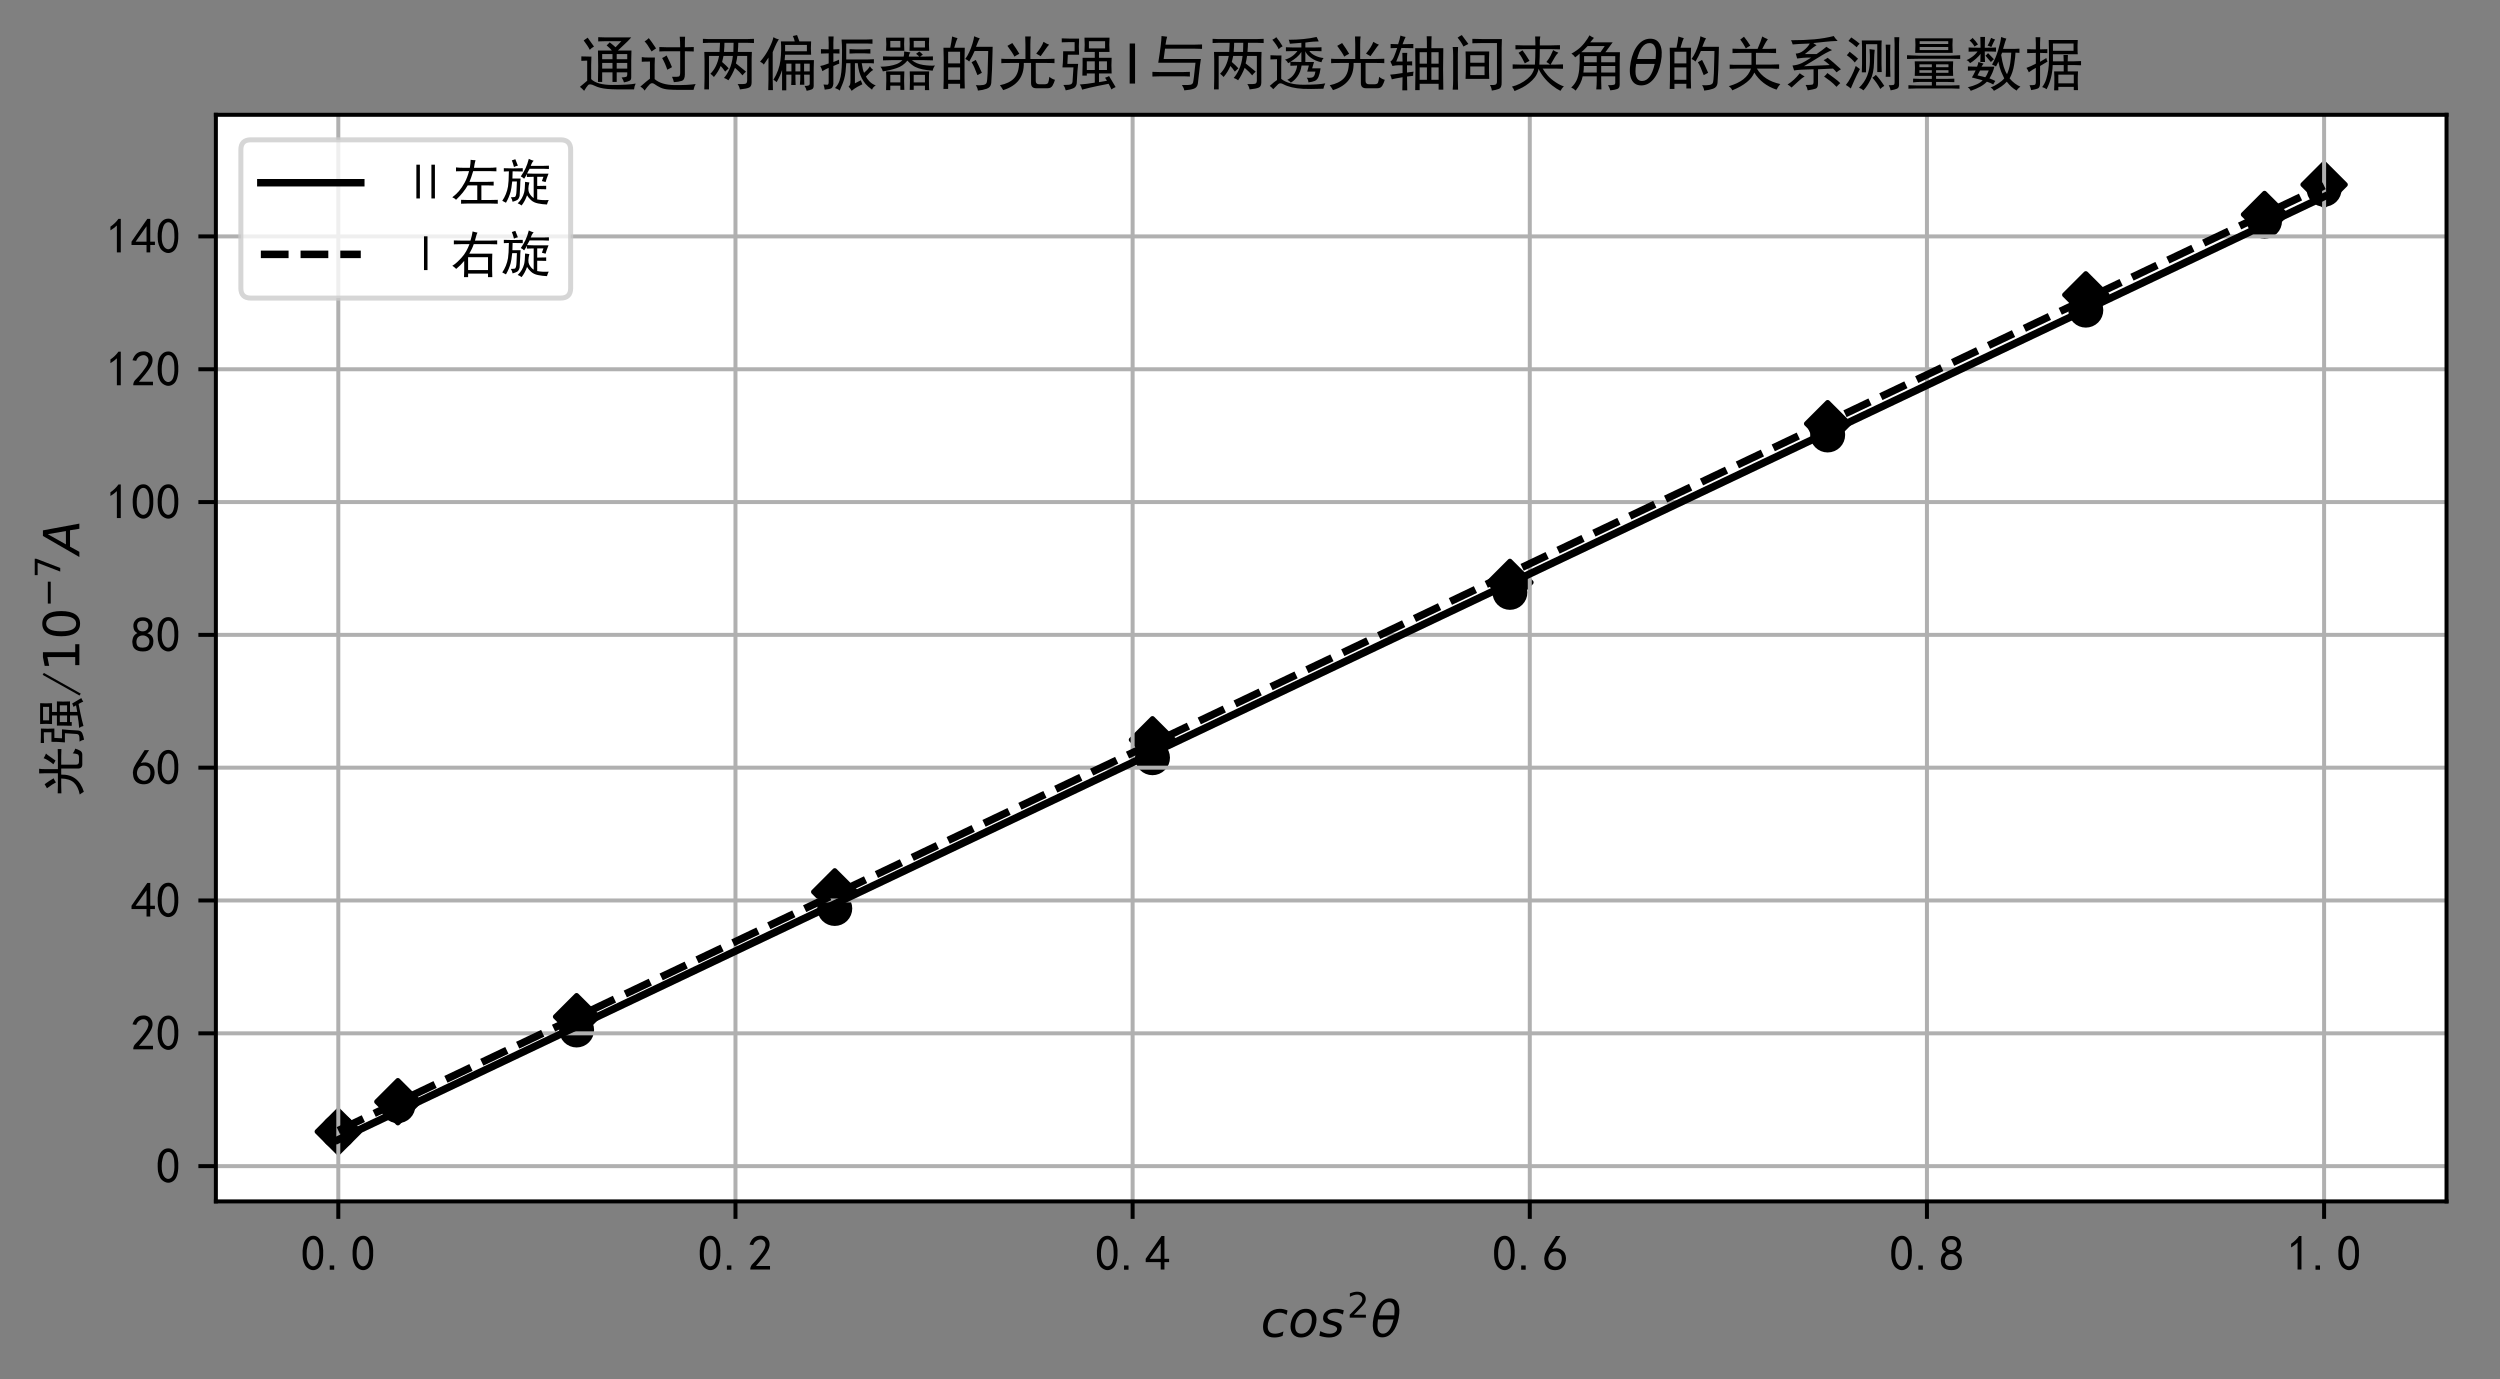<?xml version="1.0" encoding="utf-8" standalone="no"?>
<!DOCTYPE svg PUBLIC "-//W3C//DTD SVG 1.1//EN"
  "http://www.w3.org/Graphics/SVG/1.1/DTD/svg11.dtd">
<!-- Created with matplotlib (https://matplotlib.org/) -->
<svg height="276.045pt" version="1.1" viewBox="0 0 500.3 276.045" width="500.3pt" xmlns="http://www.w3.org/2000/svg" xmlns:xlink="http://www.w3.org/1999/xlink">
 <rect x="0" y="0" width="500.3" height="276.045" fill="#808080" stroke="none"/>
 <defs>
  <style type="text/css">
*{stroke-linecap:butt;stroke-linejoin:round;}
  </style>
 </defs>
 <g id="figure_1">
  <g id="patch_1">
   <path d="M 0 276.045 
L 500.3 276.045 
L 500.3 0 
L 0 0 
z
" style="fill:none;"/>
  </g>
  <g id="axes_1">
   <g id="patch_2">
    <path d="M 43.2 240.42 
L 489.6 240.42 
L 489.6 22.98 
L 43.2 22.98 
z
" style="fill:#ffffff;"/>
   </g>
   <g id="PathCollection_1">
    <defs>
     <path d="M 0 3 
C 0.796 3 1.559 2.684 2.121 2.121 
C 2.684 1.559 3 0.796 3 0 
C 3 -0.796 2.684 -1.559 2.121 -2.121 
C 1.559 -2.684 0.796 -3 0 -3 
C -0.796 -3 -1.559 -2.684 -2.121 -2.121 
C -2.684 -1.559 -3 -0.796 -3 0 
C -3 0.796 -2.684 1.559 -2.121 2.121 
C -1.559 2.684 -0.796 3 0 3 
z
" id="m05741a50a4" style="stroke:#000000;"/>
    </defs>
    <g clip-path="url(#p2bcbba98ec)">
     <use style="stroke:#000000;" x="67.701" xlink:href="#m05741a50a4" y="226.454"/>
     <use style="stroke:#000000;" x="79.623" xlink:href="#m05741a50a4" y="221.271"/>
     <use style="stroke:#000000;" x="115.389" xlink:href="#m05741a50a4" y="206.121"/>
     <use style="stroke:#000000;" x="167.051" xlink:href="#m05741a50a4" y="181.801"/>
     <use style="stroke:#000000;" x="230.634" xlink:href="#m05741a50a4" y="151.634"/>
     <use style="stroke:#000000;" x="302.166" xlink:href="#m05741a50a4" y="118.543"/>
     <use style="stroke:#000000;" x="365.749" xlink:href="#m05741a50a4" y="87.047"/>
     <use style="stroke:#000000;" x="417.411" xlink:href="#m05741a50a4" y="62.063"/>
     <use style="stroke:#000000;" x="453.177" xlink:href="#m05741a50a4" y="44.255"/>
     <use style="stroke:#000000;" x="465.099" xlink:href="#m05741a50a4" y="37.876"/>
    </g>
   </g>
   <g id="PathCollection_2">
    <defs>
     <path d="M 0 4.243 
L 4.243 0 
L 0 -4.243 
L -4.243 0 
z
" id="m13ca9655d0" style="stroke:#000000;"/>
    </defs>
    <g clip-path="url(#p2bcbba98ec)">
     <use style="stroke:#000000;" x="67.701" xlink:href="#m13ca9655d0" y="226.454"/>
     <use style="stroke:#000000;" x="79.623" xlink:href="#m13ca9655d0" y="220.474"/>
     <use style="stroke:#000000;" x="115.389" xlink:href="#m13ca9655d0" y="203.463"/>
     <use style="stroke:#000000;" x="167.051" xlink:href="#m13ca9655d0" y="178.479"/>
     <use style="stroke:#000000;" x="230.634" xlink:href="#m13ca9655d0" y="148.046"/>
     <use style="stroke:#000000;" x="302.166" xlink:href="#m13ca9655d0" y="116.55"/>
     <use style="stroke:#000000;" x="365.749" xlink:href="#m13ca9655d0" y="84.788"/>
     <use style="stroke:#000000;" x="417.411" xlink:href="#m13ca9655d0" y="59.007"/>
     <use style="stroke:#000000;" x="453.177" xlink:href="#m13ca9655d0" y="42.926"/>
     <use style="stroke:#000000;" x="465.099" xlink:href="#m13ca9655d0" y="36.946"/>
    </g>
   </g>
   <g id="matplotlib.axis_1">
    <g id="xtick_1">
     <g id="line2d_1">
      <path clip-path="url(#p2bcbba98ec)" d="M 67.701 240.42 
L 67.701 22.98 
" style="fill:none;stroke:#b0b0b0;stroke-linecap:square;stroke-width:0.8;"/>
     </g>
     <g id="line2d_2">
      <defs>
       <path d="M 0 0 
L 0 3.5 
" id="mcd9a725501" style="stroke:#000000;stroke-width:0.8;"/>
      </defs>
      <g>
       <use style="stroke:#000000;stroke-width:0.8;" x="67.701" xlink:href="#mcd9a725501" y="240.42"/>
      </g>
     </g>
     <g id="text_1">
      <!-- 0.0 -->
      <defs>
       <path d="M 3.125 29.297 
Q 3.906 50 6.438 56.047 
Q 8.984 62.109 13.672 66.016 
Q 18.359 69.922 25.188 69.922 
Q 32.031 69.922 37.109 64.25 
Q 42.188 58.594 43.75 50 
Q 45.312 41.406 44.719 30.266 
Q 44.141 19.141 40.812 12.109 
Q 37.5 5.078 30.859 2.344 
Q 24.219 -0.391 17.578 2.922 
Q 10.938 6.25 8.203 11.719 
Q 5.469 17.188 4.297 23.234 
Q 3.125 29.297 3.906 50 
z
M 12.891 52.734 
Q 10.547 31.25 12.5 22.844 
Q 14.453 14.453 18.938 10.938 
Q 23.438 7.422 28.125 9.562 
Q 32.812 11.719 34.953 18.156 
Q 37.109 24.609 37.109 32.219 
Q 37.109 39.844 36.516 46.094 
Q 35.938 52.344 33 57.422 
Q 30.078 62.5 25.188 62.688 
Q 20.312 62.891 16.594 57.812 
Q 12.891 52.734 10.547 31.25 
z
" id="SimHei-48"/>
       <path d="M 16.797 1.953 
L 7.812 1.953 
L 7.812 10.547 
L 16.797 10.547 
z
" id="SimHei-46"/>
      </defs>
      <g transform="translate(60.201 254.295)scale(0.1 -0.1)">
       <use xlink:href="#SimHei-48"/>
       <use x="50" xlink:href="#SimHei-46"/>
       <use x="100" xlink:href="#SimHei-48"/>
      </g>
     </g>
    </g>
    <g id="xtick_2">
     <g id="line2d_3">
      <path clip-path="url(#p2bcbba98ec)" d="M 147.181 240.42 
L 147.181 22.98 
" style="fill:none;stroke:#b0b0b0;stroke-linecap:square;stroke-width:0.8;"/>
     </g>
     <g id="line2d_4">
      <g>
       <use style="stroke:#000000;stroke-width:0.8;" x="147.181" xlink:href="#mcd9a725501" y="240.42"/>
      </g>
     </g>
     <g id="text_2">
      <!-- 0.2 -->
      <defs>
       <path d="M 4.688 3.906 
Q 5.078 9.766 10.156 14.453 
Q 15.234 19.141 23.047 29.094 
Q 30.859 39.062 33.203 44.531 
Q 35.547 50 34.953 53.906 
Q 34.375 57.812 31.25 60.344 
Q 28.125 62.891 24.016 62.5 
Q 19.922 62.109 16.203 59.375 
Q 12.5 56.641 10.547 51.172 
L 3.125 52.344 
Q 6.25 61.328 11.125 65.422 
Q 16.016 69.531 22.656 69.922 
Q 26.562 70.312 29.688 69.719 
Q 32.812 69.141 36.125 66.984 
Q 39.453 64.844 41.594 60.547 
Q 43.75 56.25 43.156 50.188 
Q 42.578 44.141 37.109 35.734 
Q 31.641 27.344 16.016 9.375 
L 44.141 9.375 
L 44.141 2.344 
L 4.688 2.344 
z
" id="SimHei-50"/>
      </defs>
      <g transform="translate(139.681 254.295)scale(0.1 -0.1)">
       <use xlink:href="#SimHei-48"/>
       <use x="50" xlink:href="#SimHei-46"/>
       <use x="100" xlink:href="#SimHei-50"/>
      </g>
     </g>
    </g>
    <g id="xtick_3">
     <g id="line2d_5">
      <path clip-path="url(#p2bcbba98ec)" d="M 226.66 240.42 
L 226.66 22.98 
" style="fill:none;stroke:#b0b0b0;stroke-linecap:square;stroke-width:0.8;"/>
     </g>
     <g id="line2d_6">
      <g>
       <use style="stroke:#000000;stroke-width:0.8;" x="226.66" xlink:href="#mcd9a725501" y="240.42"/>
      </g>
     </g>
     <g id="text_3">
      <!-- 0.4 -->
      <defs>
       <path d="M 31.25 17.188 
L 1.172 17.188 
L 1.172 23.828 
L 32.812 69.531 
L 38.672 69.531 
L 38.672 23.828 
L 48.047 23.828 
L 48.047 17.188 
L 38.672 17.188 
L 38.672 2.344 
L 31.25 2.344 
z
M 31.25 23.828 
L 31.25 54.688 
L 9.375 23.828 
z
" id="SimHei-52"/>
      </defs>
      <g transform="translate(219.16 254.295)scale(0.1 -0.1)">
       <use xlink:href="#SimHei-48"/>
       <use x="50" xlink:href="#SimHei-46"/>
       <use x="100" xlink:href="#SimHei-52"/>
      </g>
     </g>
    </g>
    <g id="xtick_4">
     <g id="line2d_7">
      <path clip-path="url(#p2bcbba98ec)" d="M 306.14 240.42 
L 306.14 22.98 
" style="fill:none;stroke:#b0b0b0;stroke-linecap:square;stroke-width:0.8;"/>
     </g>
     <g id="line2d_8">
      <g>
       <use style="stroke:#000000;stroke-width:0.8;" x="306.14" xlink:href="#mcd9a725501" y="240.42"/>
      </g>
     </g>
     <g id="text_4">
      <!-- 0.6 -->
      <defs>
       <path d="M 3.516 19.531 
Q 4.297 30.859 6.047 34.766 
Q 7.812 38.672 11.328 44.531 
L 27.344 69.531 
L 36.328 69.531 
L 19.922 43.75 
Q 30.469 46.484 36.719 42.969 
Q 42.969 39.453 45.109 34.953 
Q 47.266 30.469 47.453 25.188 
Q 47.656 19.922 45.891 14.844 
Q 44.141 9.766 39.641 5.656 
Q 35.156 1.562 27.141 1.172 
Q 19.141 0.781 13.469 4.094 
Q 7.812 7.422 5.656 13.469 
Q 3.516 19.531 4.297 30.859 
z
M 12.5 16.016 
Q 19.531 8.594 25.391 8.203 
Q 31.25 7.812 35.156 12.109 
Q 39.062 16.406 39.062 24.609 
Q 39.062 32.812 34.172 35.938 
Q 29.297 39.062 23.234 38.281 
Q 17.188 37.5 14.453 32.422 
Q 11.719 27.344 12.109 21.672 
Q 12.5 16.016 19.531 8.594 
z
" id="SimHei-54"/>
      </defs>
      <g transform="translate(298.64 254.295)scale(0.1 -0.1)">
       <use xlink:href="#SimHei-48"/>
       <use x="50" xlink:href="#SimHei-46"/>
       <use x="100" xlink:href="#SimHei-54"/>
      </g>
     </g>
    </g>
    <g id="xtick_5">
     <g id="line2d_9">
      <path clip-path="url(#p2bcbba98ec)" d="M 385.619 240.42 
L 385.619 22.98 
" style="fill:none;stroke:#b0b0b0;stroke-linecap:square;stroke-width:0.8;"/>
     </g>
     <g id="line2d_10">
      <g>
       <use style="stroke:#000000;stroke-width:0.8;" x="385.619" xlink:href="#mcd9a725501" y="240.42"/>
      </g>
     </g>
     <g id="text_5">
      <!-- 0.8 -->
      <defs>
       <path d="M 2.734 16.797 
Q 2.734 26.172 5.078 30.656 
Q 7.422 35.156 12.891 37.891 
Q 8.203 40.625 6.641 43.938 
Q 5.078 47.266 4.875 51.562 
Q 4.688 55.859 6.047 58.984 
Q 7.422 62.109 10.156 64.844 
Q 12.891 67.578 16.203 68.547 
Q 19.531 69.531 23.438 69.531 
Q 27.344 69.531 30.469 68.75 
Q 33.594 67.969 37.109 65.422 
Q 40.625 62.891 42.188 58.203 
Q 43.75 53.516 41.984 47.266 
Q 40.234 41.016 32.812 37.5 
Q 39.453 35.547 42.188 31.438 
Q 44.922 27.344 44.922 21.484 
Q 44.922 15.625 43.156 12.109 
Q 41.406 8.594 39.25 6.25 
Q 37.109 3.906 33.391 2.531 
Q 29.688 1.172 24.016 1.172 
Q 18.359 1.172 14.25 2.531 
Q 10.156 3.906 7.422 6.641 
Q 4.688 9.375 3.703 13.078 
Q 2.734 16.797 2.734 26.172 
z
M 10.938 26.562 
Q 10.547 17.188 12.297 13.672 
Q 14.062 10.156 18.75 9.172 
Q 23.438 8.203 28.516 9.375 
Q 33.594 10.547 35.547 14.844 
Q 37.5 19.141 36.906 23.438 
Q 36.328 27.734 32.031 30.656 
Q 27.734 33.594 22.656 33.203 
Q 17.578 32.812 14.25 29.688 
Q 10.938 26.562 10.547 17.188 
z
M 12.109 56.25 
Q 12.109 48.438 14.844 44.922 
Q 17.578 41.406 23.438 41.406 
Q 29.297 41.406 32.219 44.922 
Q 35.156 48.438 34.953 53.312 
Q 34.766 58.203 31.438 60.547 
Q 28.125 62.891 22.453 62.5 
Q 16.797 62.109 14.453 59.172 
Q 12.109 56.25 12.109 48.438 
z
" id="SimHei-56"/>
      </defs>
      <g transform="translate(378.119 254.295)scale(0.1 -0.1)">
       <use xlink:href="#SimHei-48"/>
       <use x="50" xlink:href="#SimHei-46"/>
       <use x="100" xlink:href="#SimHei-56"/>
      </g>
     </g>
    </g>
    <g id="xtick_6">
     <g id="line2d_11">
      <path clip-path="url(#p2bcbba98ec)" d="M 465.099 240.42 
L 465.099 22.98 
" style="fill:none;stroke:#b0b0b0;stroke-linecap:square;stroke-width:0.8;"/>
     </g>
     <g id="line2d_12">
      <g>
       <use style="stroke:#000000;stroke-width:0.8;" x="465.099" xlink:href="#mcd9a725501" y="240.42"/>
      </g>
     </g>
     <g id="text_6">
      <!-- 1.0 -->
      <defs>
       <path d="M 21.875 56.25 
Q 16.797 51.172 8.984 46.484 
L 8.984 53.906 
Q 18.75 60.547 25 69.531 
L 29.688 69.531 
L 29.688 2.344 
L 21.875 2.344 
z
" id="SimHei-49"/>
      </defs>
      <g transform="translate(457.599 254.295)scale(0.1 -0.1)">
       <use xlink:href="#SimHei-49"/>
       <use x="50" xlink:href="#SimHei-46"/>
       <use x="100" xlink:href="#SimHei-48"/>
      </g>
     </g>
    </g>
    <g id="text_7">
     <!-- $cos^2 \theta $ -->
     <defs>
      <path d="M 53.609 52.594 
L 51.812 43.703 
Q 48.578 46.047 44.938 47.219 
Q 41.312 48.391 37.406 48.391 
Q 33.109 48.391 29.219 46.875 
Q 25.344 45.359 22.703 42.578 
Q 18.5 38.328 16.203 32.609 
Q 13.922 26.906 13.922 20.797 
Q 13.922 13.422 17.609 9.812 
Q 21.297 6.203 28.812 6.203 
Q 32.516 6.203 36.688 7.328 
Q 40.875 8.453 45.406 10.688 
L 43.703 1.812 
Q 39.797 0.203 35.672 -0.609 
Q 31.547 -1.422 27.203 -1.422 
Q 16.312 -1.422 10.453 4.016 
Q 4.594 9.469 4.594 19.578 
Q 4.594 28.078 7.641 35.234 
Q 10.688 42.391 16.703 48.094 
Q 20.797 52 26.312 54 
Q 31.844 56 38.375 56 
Q 42.188 56 45.938 55.141 
Q 49.703 54.297 53.609 52.594 
z
" id="DejaVuSans-Oblique-99"/>
      <path d="M 25.391 -1.422 
Q 15.766 -1.422 10.172 4.516 
Q 4.594 10.453 4.594 20.703 
Q 4.594 26.656 6.516 32.828 
Q 8.453 39.016 11.531 43.219 
Q 16.359 49.75 22.312 52.875 
Q 28.266 56 35.797 56 
Q 45.125 56 50.859 50.188 
Q 56.594 44.391 56.594 35.016 
Q 56.594 28.516 54.688 22.062 
Q 52.781 15.625 49.703 11.375 
Q 44.922 4.828 38.969 1.703 
Q 33.016 -1.422 25.391 -1.422 
z
M 13.922 21 
Q 13.922 13.578 17.016 9.891 
Q 20.125 6.203 26.422 6.203 
Q 35.453 6.203 41.375 14.078 
Q 47.312 21.969 47.312 34.078 
Q 47.312 41.156 44.141 44.766 
Q 40.969 48.391 34.812 48.391 
Q 29.734 48.391 25.781 46.016 
Q 21.828 43.656 18.703 38.812 
Q 16.406 35.203 15.156 30.562 
Q 13.922 25.922 13.922 21 
z
" id="DejaVuSans-Oblique-111"/>
      <path d="M 50 53.078 
L 48.297 44.578 
Q 44.734 46.531 40.766 47.5 
Q 36.812 48.484 32.625 48.484 
Q 25.531 48.484 21.453 46.062 
Q 17.391 43.656 17.391 39.5 
Q 17.391 34.672 26.859 32.078 
Q 27.594 31.891 27.938 31.781 
L 30.812 30.906 
Q 39.797 28.422 42.797 25.688 
Q 45.797 22.953 45.797 18.219 
Q 45.797 9.516 38.891 4.047 
Q 31.984 -1.422 20.797 -1.422 
Q 16.453 -1.422 11.672 -0.578 
Q 6.891 0.25 1.125 2 
L 2.875 11.281 
Q 7.812 8.734 12.594 7.422 
Q 17.391 6.109 21.781 6.109 
Q 28.375 6.109 32.5 8.938 
Q 36.625 11.766 36.625 16.109 
Q 36.625 20.797 25.781 23.688 
L 24.859 23.922 
L 21.781 24.703 
Q 14.938 26.516 11.766 29.469 
Q 8.594 32.422 8.594 37.016 
Q 8.594 45.75 15.156 50.875 
Q 21.734 56 33.016 56 
Q 37.453 56 41.672 55.266 
Q 45.906 54.547 50 53.078 
z
" id="DejaVuSans-Oblique-115"/>
      <path d="M 19.188 8.297 
L 53.609 8.297 
L 53.609 0 
L 7.328 0 
L 7.328 8.297 
Q 12.938 14.109 22.625 23.891 
Q 32.328 33.688 34.812 36.531 
Q 39.547 41.844 41.422 45.531 
Q 43.312 49.219 43.312 52.781 
Q 43.312 58.594 39.234 62.25 
Q 35.156 65.922 28.609 65.922 
Q 23.969 65.922 18.812 64.312 
Q 13.672 62.703 7.812 59.422 
L 7.812 69.391 
Q 13.766 71.781 18.938 73 
Q 24.125 74.219 28.422 74.219 
Q 39.75 74.219 46.484 68.547 
Q 53.219 62.891 53.219 53.422 
Q 53.219 48.922 51.531 44.891 
Q 49.859 40.875 45.406 35.406 
Q 44.188 33.984 37.641 27.219 
Q 31.109 20.453 19.188 8.297 
z
" id="DejaVuSans-50"/>
      <path d="M 45.516 34.672 
L 14.453 34.672 
Q 12.359 20.062 14.5 13.875 
Q 17.188 6.25 24.469 6.25 
Q 31.781 6.25 37.359 13.922 
Q 42.234 20.656 45.516 34.672 
z
M 47.016 42.969 
Q 48.344 56.844 46.625 61.719 
Q 43.953 69.438 36.766 69.438 
Q 29.297 69.438 23.828 61.812 
Q 19.531 55.672 16.156 42.969 
z
M 38.188 76.766 
Q 49.906 76.766 54.594 66.406 
Q 59.281 56.109 55.719 37.844 
Q 52.203 19.625 43.453 9.281 
Q 34.766 -1.125 23.047 -1.125 
Q 11.281 -1.125 6.641 9.281 
Q 2 19.625 5.516 37.844 
Q 9.078 56.109 17.719 66.406 
Q 26.422 76.766 38.188 76.766 
z
" id="DejaVuSans-Oblique-952"/>
     </defs>
     <g transform="translate(252.3 267.595)scale(0.1 -0.1)">
      <use transform="translate(0 0.766)" xlink:href="#DejaVuSans-Oblique-99"/>
      <use transform="translate(54.98 0.766)" xlink:href="#DejaVuSans-Oblique-111"/>
      <use transform="translate(116.162 0.766)" xlink:href="#DejaVuSans-Oblique-115"/>
      <use transform="translate(172.912 39.047)scale(0.7)" xlink:href="#DejaVuSans-50"/>
      <use transform="translate(220.182 0.766)" xlink:href="#DejaVuSans-Oblique-952"/>
     </g>
    </g>
   </g>
   <g id="matplotlib.axis_2">
    <g id="ytick_1">
     <g id="line2d_13">
      <path clip-path="url(#p2bcbba98ec)" d="M 43.2 233.364 
L 489.6 233.364 
" style="fill:none;stroke:#b0b0b0;stroke-linecap:square;stroke-width:0.8;"/>
     </g>
     <g id="line2d_14">
      <defs>
       <path d="M 0 0 
L -3.5 0 
" id="mb038713375" style="stroke:#000000;stroke-width:0.8;"/>
      </defs>
      <g>
       <use style="stroke:#000000;stroke-width:0.8;" x="43.2" xlink:href="#mb038713375" y="233.364"/>
      </g>
     </g>
     <g id="text_8">
      <!-- 0 -->
      <g transform="translate(31.2 236.802)scale(0.1 -0.1)">
       <use xlink:href="#SimHei-48"/>
      </g>
     </g>
    </g>
    <g id="ytick_2">
     <g id="line2d_15">
      <path clip-path="url(#p2bcbba98ec)" d="M 43.2 206.785 
L 489.6 206.785 
" style="fill:none;stroke:#b0b0b0;stroke-linecap:square;stroke-width:0.8;"/>
     </g>
     <g id="line2d_16">
      <g>
       <use style="stroke:#000000;stroke-width:0.8;" x="43.2" xlink:href="#mb038713375" y="206.785"/>
      </g>
     </g>
     <g id="text_9">
      <!-- 20 -->
      <g transform="translate(26.2 210.223)scale(0.1 -0.1)">
       <use xlink:href="#SimHei-50"/>
       <use x="50" xlink:href="#SimHei-48"/>
      </g>
     </g>
    </g>
    <g id="ytick_3">
     <g id="line2d_17">
      <path clip-path="url(#p2bcbba98ec)" d="M 43.2 180.207 
L 489.6 180.207 
" style="fill:none;stroke:#b0b0b0;stroke-linecap:square;stroke-width:0.8;"/>
     </g>
     <g id="line2d_18">
      <g>
       <use style="stroke:#000000;stroke-width:0.8;" x="43.2" xlink:href="#mb038713375" y="180.207"/>
      </g>
     </g>
     <g id="text_10">
      <!-- 40 -->
      <g transform="translate(26.2 183.644)scale(0.1 -0.1)">
       <use xlink:href="#SimHei-52"/>
       <use x="50" xlink:href="#SimHei-48"/>
      </g>
     </g>
    </g>
    <g id="ytick_4">
     <g id="line2d_19">
      <path clip-path="url(#p2bcbba98ec)" d="M 43.2 153.628 
L 489.6 153.628 
" style="fill:none;stroke:#b0b0b0;stroke-linecap:square;stroke-width:0.8;"/>
     </g>
     <g id="line2d_20">
      <g>
       <use style="stroke:#000000;stroke-width:0.8;" x="43.2" xlink:href="#mb038713375" y="153.628"/>
      </g>
     </g>
     <g id="text_11">
      <!-- 60 -->
      <g transform="translate(26.2 157.065)scale(0.1 -0.1)">
       <use xlink:href="#SimHei-54"/>
       <use x="50" xlink:href="#SimHei-48"/>
      </g>
     </g>
    </g>
    <g id="ytick_5">
     <g id="line2d_21">
      <path clip-path="url(#p2bcbba98ec)" d="M 43.2 127.049 
L 489.6 127.049 
" style="fill:none;stroke:#b0b0b0;stroke-linecap:square;stroke-width:0.8;"/>
     </g>
     <g id="line2d_22">
      <g>
       <use style="stroke:#000000;stroke-width:0.8;" x="43.2" xlink:href="#mb038713375" y="127.049"/>
      </g>
     </g>
     <g id="text_12">
      <!-- 80 -->
      <g transform="translate(26.2 130.486)scale(0.1 -0.1)">
       <use xlink:href="#SimHei-56"/>
       <use x="50" xlink:href="#SimHei-48"/>
      </g>
     </g>
    </g>
    <g id="ytick_6">
     <g id="line2d_23">
      <path clip-path="url(#p2bcbba98ec)" d="M 43.2 100.47 
L 489.6 100.47 
" style="fill:none;stroke:#b0b0b0;stroke-linecap:square;stroke-width:0.8;"/>
     </g>
     <g id="line2d_24">
      <g>
       <use style="stroke:#000000;stroke-width:0.8;" x="43.2" xlink:href="#mb038713375" y="100.47"/>
      </g>
     </g>
     <g id="text_13">
      <!-- 100 -->
      <g transform="translate(21.2 103.907)scale(0.1 -0.1)">
       <use xlink:href="#SimHei-49"/>
       <use x="50" xlink:href="#SimHei-48"/>
       <use x="100" xlink:href="#SimHei-48"/>
      </g>
     </g>
    </g>
    <g id="ytick_7">
     <g id="line2d_25">
      <path clip-path="url(#p2bcbba98ec)" d="M 43.2 73.891 
L 489.6 73.891 
" style="fill:none;stroke:#b0b0b0;stroke-linecap:square;stroke-width:0.8;"/>
     </g>
     <g id="line2d_26">
      <g>
       <use style="stroke:#000000;stroke-width:0.8;" x="43.2" xlink:href="#mb038713375" y="73.891"/>
      </g>
     </g>
     <g id="text_14">
      <!-- 120 -->
      <g transform="translate(21.2 77.328)scale(0.1 -0.1)">
       <use xlink:href="#SimHei-49"/>
       <use x="50" xlink:href="#SimHei-50"/>
       <use x="100" xlink:href="#SimHei-48"/>
      </g>
     </g>
    </g>
    <g id="ytick_8">
     <g id="line2d_27">
      <path clip-path="url(#p2bcbba98ec)" d="M 43.2 47.312 
L 489.6 47.312 
" style="fill:none;stroke:#b0b0b0;stroke-linecap:square;stroke-width:0.8;"/>
     </g>
     <g id="line2d_28">
      <g>
       <use style="stroke:#000000;stroke-width:0.8;" x="43.2" xlink:href="#mb038713375" y="47.312"/>
      </g>
     </g>
     <g id="text_15">
      <!-- 140 -->
      <g transform="translate(21.2 50.749)scale(0.1 -0.1)">
       <use xlink:href="#SimHei-49"/>
       <use x="50" xlink:href="#SimHei-52"/>
       <use x="100" xlink:href="#SimHei-48"/>
      </g>
     </g>
    </g>
    <g id="text_16">
     <!-- 光强/$10^{-7}A$ -->
     <defs>
      <path d="M 94.531 35.938 
Q 90.234 36.328 80.469 36.328 
L 63.281 36.328 
L 63.281 6.25 
Q 63.281 0.781 69.141 0.781 
L 77.734 0.781 
Q 82.812 0.781 83.984 3.312 
Q 85.156 5.859 85.938 13.281 
Q 89.844 9.766 95.312 8.203 
Q 93.75 2.734 91.203 -1.562 
Q 88.672 -5.859 83.203 -5.859 
L 64.062 -5.859 
Q 55.469 -5.859 55.469 2.734 
L 55.469 36.328 
L 43.359 36.328 
Q 44.141 1.953 8.984 -8.984 
Q 6.25 -4.297 3.516 -0.781 
Q 19.141 2.344 27.141 10.734 
Q 35.156 19.141 35.547 36.328 
L 22.656 36.328 
Q 9.766 36.328 5.859 35.938 
L 5.859 43.359 
Q 9.766 42.969 22.266 42.969 
L 46.094 42.969 
L 46.094 67.188 
Q 46.094 74.219 45.703 80.469 
L 55.078 80.469 
Q 54.297 76.562 54.297 67.188 
L 54.297 42.969 
L 80.469 42.969 
Q 89.453 42.969 94.531 43.359 
z
M 64.062 51.953 
Q 73.438 63.281 76.172 71.484 
Q 81.25 68.359 85.547 66.797 
Q 82.812 64.062 79.297 58.781 
Q 75.781 53.516 71.484 47.656 
Q 67.188 50 64.062 51.953 
z
M 27.734 46.875 
Q 25 52.734 16.016 64.844 
Q 19.922 67.188 24.219 69.531 
Q 28.125 64.062 30.656 60.156 
Q 33.203 56.25 35.938 51.562 
Q 31.641 49.609 27.734 46.875 
z
" id="SimHei-20809"/>
      <path d="M 36.719 0.391 
Q 48.438 1.172 61.719 3.516 
L 61.719 18.75 
L 48.438 18.75 
L 48.438 15.234 
L 41.016 15.234 
Q 41.406 26.953 41.406 32.031 
L 41.406 44.922 
L 61.719 44.922 
L 61.719 54.688 
L 44.531 54.688 
Q 44.922 60.938 44.922 66.797 
Q 44.922 73.047 44.531 78.516 
L 86.328 78.516 
Q 85.938 73.047 85.938 66.797 
Q 85.938 60.938 86.328 54.688 
L 68.75 54.688 
L 68.75 44.922 
L 89.844 44.922 
Q 89.453 40.234 89.453 32.422 
Q 89.453 24.609 89.844 18.75 
L 68.75 18.75 
L 68.75 4.297 
L 82.031 6.641 
Q 80.469 8.984 78.906 11.719 
Q 82.812 12.891 85.547 14.453 
Q 92.578 3.125 96.484 -3.906 
Q 92.578 -5.469 89.453 -7.812 
Q 87.891 -3.906 84.766 1.562 
Q 80.078 0.781 66.016 -2.141 
Q 51.953 -5.078 40.625 -8.203 
Q 39.453 -3.125 36.719 0.391 
z
M 9.375 -0.391 
Q 19.531 -0.391 21.875 0.781 
Q 24.219 1.953 24.609 5.078 
L 26.172 28.906 
L 7.812 28.906 
Q 8.594 36.719 8.781 43.156 
Q 8.984 49.609 8.984 55.859 
L 28.125 55.859 
L 28.125 71.094 
L 19.922 71.094 
Q 12.891 71.094 6.641 70.703 
L 6.641 77.344 
Q 13.281 76.953 19.922 76.953 
L 35.547 76.953 
Q 35.156 70.703 35.156 63.672 
Q 35.156 57.031 35.547 50 
L 16.797 50 
L 16.016 34.766 
L 33.984 34.766 
Q 33.203 27.734 32.812 22.266 
L 31.641 2.344 
Q 30.859 -3.906 25.578 -6.047 
Q 20.312 -8.203 13.281 -9.375 
Q 12.109 -4.297 9.375 -0.391 
z
M 78.906 60.547 
L 78.906 72.656 
L 51.953 72.656 
L 51.953 60.547 
z
M 61.719 24.609 
L 61.719 39.062 
L 48.438 39.062 
L 48.438 24.609 
z
M 82.031 24.609 
L 82.031 39.062 
L 68.75 39.062 
L 68.75 24.609 
z
" id="SimHei-24378"/>
      <path d="M 46.875 71.094 
L 5.469 -2.734 
L 1.562 -0.391 
L 42.969 73.438 
z
" id="SimHei-47"/>
      <path d="M 12.406 8.297 
L 28.516 8.297 
L 28.516 63.922 
L 10.984 60.406 
L 10.984 69.391 
L 28.422 72.906 
L 38.281 72.906 
L 38.281 8.297 
L 54.391 8.297 
L 54.391 0 
L 12.406 0 
z
" id="DejaVuSans-49"/>
      <path d="M 31.781 66.406 
Q 24.172 66.406 20.328 58.906 
Q 16.5 51.422 16.5 36.375 
Q 16.5 21.391 20.328 13.891 
Q 24.172 6.391 31.781 6.391 
Q 39.453 6.391 43.281 13.891 
Q 47.125 21.391 47.125 36.375 
Q 47.125 51.422 43.281 58.906 
Q 39.453 66.406 31.781 66.406 
z
M 31.781 74.219 
Q 44.047 74.219 50.516 64.516 
Q 56.984 54.828 56.984 36.375 
Q 56.984 17.969 50.516 8.266 
Q 44.047 -1.422 31.781 -1.422 
Q 19.531 -1.422 13.062 8.266 
Q 6.594 17.969 6.594 36.375 
Q 6.594 54.828 13.062 64.516 
Q 19.531 74.219 31.781 74.219 
z
" id="DejaVuSans-48"/>
      <path d="M 10.594 35.5 
L 73.188 35.5 
L 73.188 27.203 
L 10.594 27.203 
z
" id="DejaVuSans-8722"/>
      <path d="M 8.203 72.906 
L 55.078 72.906 
L 55.078 68.703 
L 28.609 0 
L 18.312 0 
L 43.219 64.594 
L 8.203 64.594 
z
" id="DejaVuSans-55"/>
      <path d="M 36.812 72.906 
L 48 72.906 
L 61.531 0 
L 51.219 0 
L 48.188 18.703 
L 15.375 18.703 
L 5.078 0 
L -5.328 0 
z
M 40.375 63.188 
L 19.922 26.906 
L 46.688 26.906 
z
" id="DejaVuSans-Oblique-65"/>
     </defs>
     <g transform="translate(15.95 159.35)rotate(-90)scale(0.1 -0.1)">
      <use transform="translate(0 0.684)" xlink:href="#SimHei-20809"/>
      <use transform="translate(100 0.684)" xlink:href="#SimHei-24378"/>
      <use transform="translate(200 0.684)" xlink:href="#SimHei-47"/>
      <use transform="translate(250 0.684)" xlink:href="#DejaVuSans-49"/>
      <use transform="translate(313.623 0.684)" xlink:href="#DejaVuSans-48"/>
      <use transform="translate(378.203 38.966)scale(0.7)" xlink:href="#DejaVuSans-8722"/>
      <use transform="translate(436.855 38.966)scale(0.7)" xlink:href="#DejaVuSans-55"/>
      <use transform="translate(484.126 0.684)" xlink:href="#DejaVuSans-Oblique-65"/>
     </g>
    </g>
   </g>
   <g id="line2d_29">
    <path clip-path="url(#p2bcbba98ec)" d="M 67.701 228.07 
L 79.623 222.408 
L 115.389 205.423 
L 167.051 180.888 
L 230.634 150.692 
L 302.166 116.721 
L 365.749 86.525 
L 417.411 61.991 
L 453.177 45.005 
L 465.099 39.344 
" style="fill:none;stroke:#000000;stroke-linecap:square;stroke-width:1.5;"/>
   </g>
   <g id="line2d_30">
    <path clip-path="url(#p2bcbba98ec)" d="M 67.701 226.243 
L 79.623 220.571 
L 115.389 203.556 
L 167.051 178.978 
L 230.634 148.729 
L 302.166 114.698 
L 365.749 84.448 
L 417.411 59.871 
L 453.177 42.855 
L 465.099 37.184 
" style="fill:none;stroke:#000000;stroke-dasharray:5.55,2.4;stroke-dashoffset:0;stroke-width:1.5;"/>
   </g>
   <g id="patch_3">
    <path d="M 43.2 240.42 
L 43.2 22.98 
" style="fill:none;stroke:#000000;stroke-linecap:square;stroke-linejoin:miter;stroke-width:0.8;"/>
   </g>
   <g id="patch_4">
    <path d="M 489.6 240.42 
L 489.6 22.98 
" style="fill:none;stroke:#000000;stroke-linecap:square;stroke-linejoin:miter;stroke-width:0.8;"/>
   </g>
   <g id="patch_5">
    <path d="M 43.2 240.42 
L 489.6 240.42 
" style="fill:none;stroke:#000000;stroke-linecap:square;stroke-linejoin:miter;stroke-width:0.8;"/>
   </g>
   <g id="patch_6">
    <path d="M 43.2 22.98 
L 489.6 22.98 
" style="fill:none;stroke:#000000;stroke-linecap:square;stroke-linejoin:miter;stroke-width:0.8;"/>
   </g>
   <g id="text_17">
    <!-- 通过两偏振器的光强I与两透光轴间夹角$\theta$的关系测量数据 -->
    <defs>
     <path d="M 88.672 78.906 
Q 83.203 72.656 77.141 67.188 
Q 71.094 61.719 66.406 57.031 
L 89.062 57.031 
Q 88.672 48.438 88.672 40.234 
L 88.672 13.281 
Q 89.062 8.203 85.938 6.641 
Q 82.812 5.078 76.562 3.906 
Q 75.781 7.422 72.656 12.109 
Q 78.516 12.5 80.469 13.281 
Q 82.422 14.062 82.031 20.703 
L 64.453 20.703 
L 64.453 4.688 
L 57.422 4.688 
L 57.422 20.703 
L 40.234 20.703 
L 40.234 4.688 
L 33.203 4.688 
Q 33.594 17.578 33.594 30.469 
Q 33.594 43.359 33.203 57.031 
L 56.25 57.031 
Q 54.297 60.156 47.656 65.625 
Q 50.391 67.969 52.734 70.703 
Q 59.766 65.234 62.5 62.5 
Q 68.75 69.141 72.266 72.656 
L 47.266 72.656 
Q 39.453 72.656 33.594 72.266 
L 33.594 79.297 
Q 39.453 78.906 46.484 78.906 
z
M 22.266 46.875 
Q 21.875 39.062 21.875 32.812 
L 21.875 9.375 
Q 31.641 -0.391 57.812 -0.391 
Q 83.984 -0.391 96.094 1.953 
Q 93.75 -2.734 93.359 -7.812 
Q 62.109 -8.203 49.016 -7.031 
Q 35.938 -5.859 27.734 -1.75 
Q 19.531 2.344 16.797 -0.578 
Q 14.062 -3.516 10.156 -10.156 
Q 6.641 -6.25 3.125 -3.516 
Q 9.375 1.953 15.234 6.641 
L 15.234 40.234 
Q 12.109 40.234 5.469 39.844 
L 5.469 47.266 
Q 11.719 46.875 22.266 46.875 
z
M 82.031 26.953 
L 82.031 36.328 
L 64.453 36.328 
L 64.453 26.953 
z
M 57.422 26.953 
L 57.422 36.328 
L 40.234 36.328 
L 40.234 26.953 
z
M 82.031 42.578 
L 82.031 51.172 
L 64.453 51.172 
L 64.453 42.578 
z
M 57.422 42.578 
L 57.422 51.172 
L 40.234 51.172 
L 40.234 42.578 
z
M 16.016 78.516 
Q 22.656 69.141 26.562 63.672 
Q 22.266 61.328 19.531 58.203 
Q 16.797 64.062 9.375 73.828 
Q 12.5 76.172 16.016 78.516 
z
" id="SimHei-36890"/>
     <path d="M 3.906 -3.125 
Q 16.016 7.422 19.922 10.156 
L 19.922 38.672 
Q 10.547 38.672 6.25 38.281 
L 6.25 46.094 
Q 9.766 45.312 20.703 45.312 
L 28.125 45.312 
Q 27.734 39.453 27.734 33.594 
L 27.734 9.375 
Q 39.062 -0.391 61.125 -0.578 
Q 83.203 -0.781 96.094 1.172 
Q 93.75 -2.734 92.578 -8.594 
L 69.141 -8.594 
Q 59.375 -8.594 51.172 -8 
Q 42.969 -7.422 37.297 -4.688 
Q 31.641 -1.953 27.344 1.172 
Q 23.047 4.297 19.328 0.578 
Q 15.625 -3.125 10.938 -9.766 
Q 8.594 -5.859 3.906 -3.125 
z
M 56.641 13.281 
Q 65.625 12.891 67.969 13.672 
Q 70.312 14.453 70.312 20.312 
L 70.312 55.859 
L 44.922 55.859 
Q 40.625 55.859 35.547 55.469 
L 35.547 62.891 
Q 40.625 62.5 48.047 62.5 
L 70.312 62.5 
Q 70.312 72.656 69.531 80.078 
L 78.516 80.078 
Q 78.125 75 78.125 62.5 
Q 86.328 62.5 92.969 62.891 
L 92.969 55.469 
Q 86.719 55.859 78.125 55.859 
L 78.125 17.188 
Q 78.125 8.203 72.844 6.438 
Q 67.578 4.688 59.766 4.297 
Q 58.984 8.594 56.641 13.281 
z
M 48.828 25 
Q 45.312 35.547 40.234 44.531 
Q 43.75 46.094 47.656 48.828 
Q 54.688 34.766 56.641 29.297 
Q 53.906 27.734 48.828 25 
z
M 17.969 77.734 
Q 21.875 73.047 30.078 60.547 
Q 26.172 58.203 22.656 55.469 
Q 14.844 68.75 10.938 72.266 
Q 14.453 74.219 17.969 77.734 
z
" id="SimHei-36807"/>
     <path d="M 26.562 12.891 
Q 24.609 15.234 20.703 18.359 
Q 31.641 28.906 35.156 48.047 
L 18.359 48.047 
L 18.359 -7.812 
L 10.547 -7.812 
Q 10.938 2.734 10.938 10.547 
L 10.938 41.406 
Q 10.938 46.484 10.547 54.688 
L 35.938 54.688 
Q 36.328 61.328 36.719 69.922 
L 17.578 69.922 
Q 12.891 69.922 8.203 69.531 
L 8.203 76.562 
Q 12.891 76.172 17.188 76.172 
L 82.031 76.172 
Q 85.938 76.172 93.359 76.562 
L 93.359 69.531 
Q 87.891 69.922 82.422 69.922 
L 67.188 69.922 
Q 67.188 64.062 66.406 54.688 
L 89.844 54.688 
Q 89.453 47.656 89.453 42.578 
L 89.453 3.906 
Q 89.453 -2.734 85.344 -4.688 
Q 81.25 -6.641 69.922 -7.812 
Q 68.75 -2.344 66.016 1.172 
Q 77.734 0.781 79.875 1.953 
Q 82.031 3.125 82.031 7.812 
L 82.031 48.047 
L 65.625 48.047 
Q 64.844 41.406 63.281 35.547 
Q 74.219 26.953 80.078 21.875 
Q 76.562 18.75 74.219 15.625 
Q 70.312 20.703 61.719 28.125 
Q 56.641 15.625 50.781 7.422 
Q 46.875 10.156 43.359 11.328 
Q 48.047 16.406 52.344 25.578 
Q 56.641 34.766 58.203 48.047 
L 42.578 48.047 
Q 41.406 42.188 40.234 37.891 
Q 48.047 31.25 51.172 27.344 
Q 48.438 25 45.312 21.875 
Q 41.016 28.125 37.891 31.25 
Q 33.594 21.094 26.562 12.891 
z
M 58.984 54.688 
Q 59.375 64.062 59.375 69.922 
L 44.141 69.922 
Q 44.141 64.062 43.359 54.688 
z
" id="SimHei-20004"/>
     <path d="M 25.781 8.203 
Q 35.547 24.219 37.5 40.625 
Q 39.453 57.031 38.281 72.266 
L 61.328 72.266 
Q 60.547 76.562 58.203 81.25 
Q 62.109 82.031 65.234 82.812 
Q 66.797 79.297 69.141 72.266 
L 88.672 72.266 
Q 88.281 67.188 88.281 60.938 
Q 88.281 54.688 88.672 50 
L 45.312 50 
Q 44.922 45.703 44.531 41.016 
L 93.359 41.016 
Q 92.969 34.375 92.969 27.344 
L 92.969 -1.562 
Q 92.969 -6.25 90.031 -7.609 
Q 87.109 -8.984 81.25 -10.156 
Q 80.469 -6.25 77.734 -1.953 
Q 86.328 -2.344 86.328 1.562 
L 86.328 16.797 
L 76.953 16.797 
Q 76.953 6.641 77.344 0 
L 69.922 0 
Q 70.703 6.25 70.703 16.797 
L 62.5 16.797 
Q 62.5 5.469 62.891 -0.391 
L 55.469 -0.391 
Q 55.859 5.469 55.859 16.797 
L 47.266 16.797 
L 47.266 -9.375 
L 40.234 -9.375 
L 40.234 24.609 
Q 37.891 16.406 31.25 4.297 
Q 27.734 7.422 25.781 8.203 
z
M 3.516 38.281 
Q 12.891 49.219 18.75 60.938 
Q 24.609 72.656 25.781 79.297 
Q 29.297 76.953 35.156 75.391 
Q 32.422 73.828 24.609 54.297 
L 24.609 8.594 
Q 24.609 -0.781 25 -8.984 
L 17.188 -8.984 
Q 17.578 -1.172 17.578 8.594 
L 17.578 45.312 
Q 14.453 40.234 9.766 33.594 
Q 7.422 36.719 3.516 38.281 
z
M 81.641 55.859 
L 81.641 66.406 
L 45.312 66.406 
L 45.312 55.859 
z
M 86.328 22.266 
L 86.328 35.156 
L 76.953 35.156 
L 76.953 22.266 
z
M 55.859 22.266 
L 55.859 35.156 
L 47.266 35.156 
L 47.266 22.266 
z
M 70.703 22.266 
L 70.703 35.156 
L 62.5 35.156 
L 62.5 22.266 
z
" id="SimHei-20559"/>
     <path d="M 51.172 -3.125 
Q 53.125 -1.562 53.703 0.578 
Q 54.297 2.734 54.297 7.812 
L 54.297 35.938 
L 47.266 35.938 
Q 46.875 28.125 46.094 21.484 
Q 45.312 14.844 43.75 9.375 
Q 42.188 3.906 40.234 -0.578 
Q 38.281 -5.078 36.328 -9.766 
Q 33.984 -7.422 28.516 -5.469 
Q 33.594 -0.391 35.938 6.438 
Q 38.281 13.281 39.062 21.094 
Q 39.844 28.906 40.031 38.078 
Q 40.234 47.266 40.234 56.641 
Q 40.234 66.406 39.453 75.391 
L 80.469 75.391 
Q 85.547 75.391 91.016 75.781 
L 91.016 68.359 
Q 84.375 68.75 81.641 68.75 
L 47.266 68.75 
L 47.266 42.188 
L 83.984 42.188 
Q 87.5 42.188 93.359 42.578 
L 93.359 35.547 
Q 91.406 35.938 85.547 35.938 
L 73.047 35.938 
Q 74.609 25 76.953 19.922 
Q 80.078 22.656 82.219 24.797 
Q 84.375 26.953 86.719 30.859 
Q 88.281 27.734 92.188 24.609 
Q 89.844 23.438 87.109 20.891 
Q 84.375 18.359 80.078 13.672 
Q 81.641 10.156 85.938 5.656 
Q 90.234 1.172 96.484 -1.172 
Q 91.797 -3.906 90.234 -8.203 
Q 82.812 -2.734 79.297 1.562 
Q 75.781 5.859 73.234 10.734 
Q 70.703 15.625 68.938 21.672 
Q 67.188 27.734 66.406 35.938 
L 61.719 35.938 
L 61.719 2.344 
Q 66.406 4.688 71.484 7.422 
Q 72.266 5.078 74.219 0.781 
Q 71.484 -0.391 66.203 -3.312 
Q 60.938 -6.25 56.25 -10.156 
Q 54.688 -7.031 51.172 -3.125 
z
M 3.906 31.25 
Q 8.594 32.422 11.328 33.203 
L 17.969 35.547 
L 17.969 52.344 
Q 10.547 52.344 5.078 51.953 
L 5.078 59.375 
Q 10.156 58.984 17.969 58.984 
L 17.969 70.312 
Q 17.969 75.781 17.578 80.469 
L 26.172 80.469 
Q 25.781 76.172 25.781 70.312 
L 25.781 58.984 
Q 29.297 58.984 35.938 59.375 
L 35.938 51.953 
Q 29.688 52.344 25.781 52.344 
L 25.781 37.891 
Q 31.25 39.844 35.156 41.797 
Q 35.156 38.672 35.547 35.156 
Q 32.812 34.375 25.781 31.25 
L 25.781 1.562 
Q 25 -3.906 22.656 -5.656 
Q 20.312 -7.422 11.328 -8.203 
Q 10.938 -5.078 9.375 0.391 
Q 13.281 0 15.625 0 
Q 17.969 0 17.969 4.688 
L 17.969 28.125 
Q 15.234 26.953 13.281 25.969 
Q 11.328 25 7.422 22.656 
Q 6.641 26.172 3.906 31.25 
z
M 77.344 58.984 
Q 82.422 58.984 87.5 59.375 
L 87.5 51.953 
Q 82.422 52.344 78.125 52.344 
L 62.5 52.344 
Q 58.203 52.344 52.734 51.953 
L 52.734 59.375 
Q 57.812 58.984 62.5 58.984 
z
" id="SimHei-25391"/>
     <path d="M 4.297 30.078 
Q 12.109 30.078 18.938 31.25 
Q 25.781 32.422 31.047 34.375 
Q 36.328 36.328 41.016 41.016 
L 23.828 41.016 
Q 19.531 41.016 8.594 40.625 
L 8.594 47.266 
Q 19.531 46.875 23.828 46.875 
L 42.969 46.875 
Q 44.141 50.391 43.75 55.469 
Q 48.828 54.688 54.297 53.906 
Q 51.953 51.562 51.562 46.875 
L 69.141 46.875 
Q 66.406 49.609 63.672 51.562 
L 69.141 55.469 
Q 72.266 53.125 75 50 
Q 72.656 48.828 70.312 46.875 
L 76.172 46.875 
Q 84.766 46.875 91.797 47.266 
L 91.797 40.625 
Q 85.156 41.016 76.172 41.016 
L 56.641 41.016 
Q 64.062 34.766 75.578 33 
Q 87.109 31.25 95.312 32.031 
Q 92.188 28.125 91.406 23.438 
Q 81.641 24.219 74.797 25.578 
Q 67.969 26.953 62.297 29.688 
Q 56.641 32.422 49.219 40.234 
Q 42.188 31.25 30.859 27.531 
Q 19.531 23.828 8.203 22.266 
Q 7.031 26.953 4.297 30.078 
z
M 78.516 -8.984 
L 78.516 -1.562 
L 59.766 -1.562 
L 59.766 -8.594 
L 53.125 -8.594 
Q 53.516 0 53.516 7.422 
Q 53.516 15.234 53.125 22.266 
L 85.547 22.266 
Q 85.156 17.578 85.156 6.25 
Q 85.156 -4.688 85.547 -8.984 
z
M 37.5 -8.594 
L 37.5 -1.562 
L 20.703 -1.562 
L 20.703 -8.984 
L 13.672 -8.984 
Q 14.062 -2.344 14.062 7.422 
Q 14.062 17.188 13.672 22.266 
L 44.141 22.266 
Q 43.75 16.016 43.75 6.641 
Q 43.75 -2.344 44.141 -8.594 
z
M 85.547 78.516 
Q 85.156 73.438 85.156 67.969 
Q 85.156 62.5 85.547 56.641 
L 52.734 56.641 
Q 53.125 62.5 53.125 67.969 
Q 53.125 73.828 52.734 78.516 
L 85.547 78.516 
z
M 44.141 78.516 
Q 43.75 73.438 43.75 67.578 
Q 43.75 62.109 44.141 56.641 
L 13.672 56.641 
Q 14.062 62.109 14.062 67.578 
Q 14.062 73.438 13.672 78.516 
L 44.141 78.516 
z
M 78.516 3.906 
L 78.516 16.406 
L 59.766 16.406 
L 59.766 3.906 
z
M 37.5 3.906 
L 37.5 16.406 
L 20.703 16.406 
L 20.703 3.906 
z
M 78.516 62.109 
L 78.516 73.047 
L 59.766 73.047 
L 59.766 62.109 
z
M 37.5 62.109 
L 37.5 73.047 
L 20.703 73.047 
L 20.703 62.109 
z
" id="SimHei-22120"/>
     <path d="M 32.812 77.734 
Q 30.859 74.219 27.344 61.719 
L 44.922 61.719 
Q 44.531 55.078 44.531 44.922 
L 44.531 10.547 
Q 44.531 4.688 44.922 -6.25 
L 37.109 -6.25 
L 37.109 1.562 
L 17.188 1.562 
L 17.188 -7.031 
L 9.375 -7.031 
Q 9.766 5.469 9.766 8.594 
L 9.766 44.531 
Q 9.766 55.078 9.375 61.719 
L 20.703 61.719 
Q 22.656 70.703 23.828 80.469 
Q 29.297 78.516 32.812 77.734 
z
M 91.016 48.047 
Q 90.625 24.219 89.062 2.734 
Q 88.281 -4.297 81.641 -6.641 
Q 75 -8.984 66.797 -9.766 
Q 66.406 -5.469 63.281 -0.781 
Q 71.094 -1.172 75.578 -0.391 
Q 80.078 0.391 81.25 3.125 
Q 82.422 5.859 83 19.141 
Q 83.594 32.422 83.984 56.25 
L 61.328 56.25 
Q 58.203 48.828 52.344 38.672 
Q 49.609 41.406 45.703 42.969 
Q 49.219 47.656 52.344 54.297 
Q 55.469 60.938 57.812 68.75 
Q 60.156 76.562 60.547 80.859 
Q 66.016 78.516 69.922 77.344 
Q 67.969 74.219 66.594 70.5 
Q 65.234 66.797 63.672 63.281 
L 91.406 63.281 
Q 91.016 55.078 91.016 48.047 
z
M 37.109 8.203 
L 37.109 28.906 
L 17.188 28.906 
L 17.188 8.203 
z
M 37.109 35.547 
L 37.109 55.078 
L 17.188 55.078 
L 17.188 35.547 
z
M 67.969 32.031 
Q 70.312 27.344 73.438 19.922 
Q 70.703 18.75 66.016 16.016 
Q 63.281 23.438 60.938 28.703 
Q 58.594 33.984 56.25 37.5 
Q 58.984 39.062 63.281 41.406 
z
" id="SimHei-30340"/>
     <path d="M 28.906 1.953 
L 19.922 1.953 
L 19.922 68.75 
L 28.906 68.75 
z
" id="SimHei-73"/>
     <path d="M 83.594 1.562 
Q 82.422 -4.688 76.953 -6.641 
Q 71.484 -8.594 60.938 -9.375 
Q 60.547 -5.859 57.031 -0.391 
Q 68.359 -0.781 71.484 0 
Q 74.609 0.781 75.578 3.516 
Q 76.562 6.25 79.688 36.719 
L 17.578 36.719 
Q 22.656 67.969 23.047 81.25 
Q 28.125 80.469 32.422 80.078 
Q 30.859 75.391 29.688 66.797 
L 76.562 66.797 
Q 84.375 66.797 90.625 67.188 
L 90.625 59.766 
Q 84.375 60.156 77.344 60.156 
L 28.906 60.156 
L 26.562 42.969 
L 88.672 42.969 
Q 87.891 38.281 87.109 32.031 
z
M 57.422 21.094 
Q 64.453 21.094 70.312 21.484 
L 70.312 13.672 
Q 64.453 14.062 60.156 14.062 
L 22.656 14.062 
Q 15.625 14.062 7.812 13.672 
L 7.812 21.484 
Q 15.625 21.094 22.656 21.094 
z
" id="SimHei-19982"/>
     <path d="M 85.156 72.266 
Q 82.031 72.266 76.359 71.875 
Q 70.703 71.484 62.891 70.312 
L 62.891 62.109 
Q 83.594 62.109 89.844 62.5 
L 89.844 55.859 
Q 83.594 56.25 69.531 56.25 
Q 72.266 51.953 78.906 48.625 
Q 85.547 45.312 93.359 44.531 
Q 90.234 41.016 89.844 37.5 
Q 79.688 39.453 72.266 44.922 
Q 64.844 50.391 62.891 55.859 
L 62.891 37.891 
L 77.344 37.891 
L 74.219 27.344 
L 88.281 27.344 
Q 87.109 18.75 84.953 13.469 
Q 82.812 8.203 78.703 6.438 
Q 74.609 4.688 67.969 3.906 
Q 67.969 7.812 65.234 11.719 
Q 74.609 10.938 76.75 13.672 
Q 78.906 16.406 79.688 21.875 
L 66.016 21.875 
L 68.75 32.031 
L 56.641 32.031 
Q 55.078 21.484 50 14.25 
Q 44.922 7.031 38.672 3.516 
Q 36.328 6.25 32.812 8.203 
Q 40.234 11.719 44.328 18.156 
Q 48.438 24.609 49.219 32.031 
Q 42.969 32.031 37.891 31.641 
L 37.891 37.891 
L 33.984 35.938 
Q 32.812 39.453 28.906 41.797 
Q 35.547 43.75 40.812 47.453 
Q 46.094 51.172 49.609 56.25 
Q 37.5 56.25 30.469 55.859 
L 30.469 62.5 
Q 37.5 62.109 56.25 62.109 
L 56.25 69.922 
Q 42.188 68.75 37.109 68.359 
Q 36.328 72.266 35.156 75 
Q 47.656 75 59.562 76.172 
Q 71.484 77.344 81.641 79.688 
Q 83.594 76.172 85.156 72.266 
z
M 23.047 48.828 
Q 22.656 41.406 22.656 34.766 
L 22.656 9.766 
Q 34.766 0 59.766 0 
Q 85.156 0 96.094 2.344 
Q 93.75 -2.734 92.969 -6.641 
Q 69.141 -7.422 58.984 -6.828 
Q 48.828 -6.25 40.422 -4.297 
Q 32.031 -2.344 26.359 0.781 
Q 20.703 3.906 17.578 0.969 
Q 14.453 -1.953 9.375 -7.422 
Q 7.031 -4.688 3.516 -1.953 
Q 11.719 5.469 15.625 7.812 
L 15.625 42.578 
Q 10.156 42.578 4.688 42.188 
L 4.688 49.219 
Q 10.156 48.828 14.844 48.828 
z
M 14.453 79.297 
Q 19.531 73.047 25 64.062 
Q 21.484 62.5 18.359 59.375 
Q 16.016 65.234 7.812 75 
Q 11.328 76.562 14.453 79.297 
z
M 37.891 38.281 
Q 44.531 37.891 56.25 37.891 
L 56.25 54.688 
Q 53.125 49.609 48.438 45.703 
Q 43.75 41.797 37.891 38.281 
z
" id="SimHei-36879"/>
     <path d="M 65.625 60.938 
Q 65.625 74.609 65.234 80.859 
L 73.438 80.859 
Q 73.047 75 73.047 60.938 
L 92.969 60.938 
Q 92.578 47.266 92.578 26.172 
Q 92.578 5.078 92.969 -8.203 
L 85.156 -8.203 
L 85.156 1.562 
L 53.516 1.562 
L 53.516 -8.984 
L 46.094 -8.984 
Q 46.484 5.078 46.484 26.172 
Q 46.484 47.266 46.094 60.938 
L 65.625 60.938 
z
M 42.578 14.844 
Q 35.156 14.062 32.422 13.672 
Q 32.422 3.125 32.812 -9.375 
L 24.609 -9.375 
Q 25 3.125 25 12.5 
Q 10.938 10.156 7.031 8.984 
Q 6.25 12.5 4.297 16.797 
Q 10.938 17.188 25 19.531 
L 25 32.422 
L 17.188 32.422 
Q 13.281 32.422 8.203 31.25 
L 4.688 38.672 
Q 8.203 40.625 10.938 47.266 
Q 13.672 53.906 16.016 61.328 
Q 10.938 61.328 5.078 60.938 
L 5.078 67.969 
Q 10.938 67.578 17.578 67.578 
Q 20.312 75.391 21.484 82.031 
Q 25.391 80.469 30.078 79.688 
Q 28.516 76.953 25 67.578 
Q 33.984 67.578 42.969 67.969 
L 42.969 60.938 
Q 34.375 61.328 23.047 61.328 
Q 17.969 46.875 14.453 38.672 
L 25 38.672 
Q 25 47.656 24.609 53.125 
L 32.812 53.125 
Q 32.422 48.438 32.422 38.672 
Q 37.891 38.672 41.016 39.062 
L 41.016 32.031 
Q 38.281 32.422 32.422 32.422 
L 32.422 20.312 
L 43.359 21.875 
Q 42.578 18.359 42.578 14.844 
z
M 65.625 8.203 
L 65.625 28.906 
L 53.516 28.906 
L 53.516 8.203 
z
M 85.156 8.203 
L 85.156 28.906 
L 73.047 28.906 
L 73.047 8.203 
z
M 65.625 35.156 
L 65.625 54.297 
L 53.516 54.297 
L 53.516 35.156 
z
M 85.156 35.156 
L 85.156 54.297 
L 73.047 54.297 
L 73.047 35.156 
z
" id="SimHei-36724"/>
     <path d="M 69.531 55.469 
Q 69.141 48.047 69.141 42.578 
L 69.141 21.875 
Q 69.141 16.797 69.531 9.766 
L 30.078 9.766 
Q 30.469 16.797 30.469 22.266 
L 30.469 42.578 
Q 30.469 48.047 30.078 55.469 
L 69.531 55.469 
z
M 90.625 76.172 
Q 90.234 68.75 90.234 61.328 
L 90.234 3.906 
Q 90.625 -5.078 85.344 -7.031 
Q 80.078 -8.984 73.828 -9.766 
Q 73.438 -5.078 70.703 -0.391 
Q 78.125 -0.781 80.266 0.391 
Q 82.422 1.562 82.422 5.469 
L 82.422 69.531 
L 58.984 69.531 
Q 49.609 69.531 41.406 69.141 
L 41.406 76.562 
Q 49.609 76.172 58.984 76.172 
z
M 8.594 -8.203 
Q 9.375 -0.391 9.375 8.203 
L 9.375 49.219 
Q 9.375 57.422 8.594 62.891 
L 17.578 62.891 
Q 17.188 57.031 17.188 51.562 
L 17.188 7.812 
Q 17.188 0 17.578 -8.203 
z
M 61.719 16.016 
L 61.719 30.469 
L 37.891 30.469 
L 37.891 16.016 
z
M 61.719 36.719 
L 61.719 49.219 
L 37.891 49.219 
L 37.891 36.719 
z
M 23.828 82.812 
Q 27.344 78.125 34.766 67.969 
Q 30.469 66.016 26.562 63.672 
Q 22.656 71.484 16.797 78.516 
Q 21.094 81.641 23.828 82.812 
z
" id="SimHei-38388"/>
     <path d="M 84.766 53.516 
Q 80.859 49.609 78.703 45.5 
Q 76.562 41.406 71.875 33.594 
L 79.688 33.594 
Q 86.719 33.594 92.578 33.984 
L 92.578 26.562 
Q 86.719 26.953 80.078 26.953 
L 58.594 26.953 
Q 62.109 21.094 66.984 15.422 
Q 71.875 9.766 80.078 4.297 
Q 88.281 -1.172 94.141 -2.734 
Q 91.406 -4.688 88.281 -10.156 
Q 82.422 -7.422 74.609 -1.359 
Q 66.797 4.688 60.734 12.297 
Q 54.688 19.922 51.953 26.562 
Q 50 17.969 45.703 12.5 
Q 41.406 7.031 35.938 2.734 
Q 30.469 -1.562 25.391 -4.297 
Q 20.312 -7.031 11.719 -10.547 
Q 10.156 -6.25 7.422 -3.125 
Q 14.062 -1.562 20.703 1.75 
Q 27.344 5.078 32.812 9.562 
Q 38.281 14.062 41.016 18.547 
Q 43.75 23.047 44.531 26.953 
L 21.094 26.953 
Q 13.281 26.953 8.594 26.562 
L 8.594 33.984 
Q 13.281 33.594 21.094 33.594 
L 45.703 33.594 
Q 46.484 46.094 46.484 59.375 
L 26.172 59.375 
Q 18.359 59.375 13.281 58.984 
L 13.281 66.016 
Q 18.359 65.625 26.172 65.625 
L 46.484 65.625 
L 46.484 69.531 
Q 46.484 75.781 46.094 80.469 
L 54.688 80.469 
Q 53.516 74.219 53.906 68.359 
L 53.906 65.625 
L 72.266 65.625 
Q 80.469 65.625 87.5 66.016 
L 87.5 58.984 
Q 80.859 59.375 72.656 59.375 
L 53.906 59.375 
Q 53.906 46.875 53.125 33.594 
L 71.094 33.594 
Q 67.969 36.328 64.844 37.891 
Q 69.531 43.75 71.875 48.438 
Q 74.219 53.125 76.172 57.812 
Q 78.516 55.859 84.766 53.516 
z
M 25 57.422 
Q 30.078 50.781 36.719 39.844 
Q 32.422 37.891 28.906 35.547 
Q 26.172 41.016 24.219 44.719 
Q 22.266 48.438 18.359 53.125 
Q 21.094 54.688 25 57.422 
z
" id="SimHei-22841"/>
     <path d="M 48.828 14.062 
L 25.391 14.062 
Q 23.047 1.953 13.672 -9.766 
Q 10.156 -6.25 6.25 -4.688 
Q 12.109 0.781 15.234 7.422 
Q 18.359 14.062 19.531 24.609 
Q 20.703 35.156 20.312 51.953 
Q 17.188 48.828 12.891 45.703 
Q 10.938 48.828 6.641 51.953 
Q 10.156 53.516 16.797 58.391 
Q 23.438 63.281 28.906 70.5 
Q 34.375 77.734 36.719 82.422 
Q 39.844 80.078 44.141 78.125 
Q 42.188 76.172 37.891 70.703 
L 75.391 70.703 
Q 73.438 68.359 63.281 54.297 
L 87.5 54.297 
Q 87.109 45.703 87.109 39.062 
L 87.109 0.391 
Q 87.109 -5.469 83.203 -7.031 
Q 79.297 -8.594 71.484 -9.375 
Q 70.312 -5.078 67.578 -0.781 
Q 75.391 -0.781 77.734 0 
Q 80.078 0.781 79.688 5.078 
L 79.688 14.062 
L 56.25 14.062 
L 56.25 6.25 
Q 56.25 0.391 56.641 -7.812 
L 48.047 -7.812 
Q 48.828 0 48.828 7.812 
z
M 55.078 54.297 
L 62.109 64.453 
L 33.594 64.453 
Q 28.516 58.984 23.047 54.297 
z
M 79.688 20.312 
L 79.688 31.25 
L 56.25 31.25 
L 56.25 20.312 
z
M 79.688 37.5 
L 79.688 47.656 
L 56.25 47.656 
L 56.25 37.5 
z
M 48.828 20.312 
L 48.828 31.25 
L 27.344 31.25 
Q 27.344 25.391 26.562 20.312 
z
M 48.828 37.5 
L 48.828 47.656 
L 27.734 47.656 
L 27.734 37.5 
z
" id="SimHei-35282"/>
     <path d="M 73.047 75.781 
Q 70.703 73.047 68.156 68.359 
Q 65.625 63.672 63.672 59.766 
L 72.266 59.766 
Q 80.469 59.766 86.719 60.156 
L 86.719 52.734 
Q 81.641 53.125 73.438 53.125 
L 53.125 53.125 
L 53.125 33.594 
L 77.734 33.594 
Q 85.547 33.594 91.797 33.984 
L 91.797 26.562 
Q 85.547 26.953 78.516 26.953 
L 54.688 26.953 
Q 66.406 7.031 93.75 1.172 
Q 90.234 -2.734 87.5 -8.203 
Q 62.891 0 50.391 20.312 
Q 43.75 3.125 13.672 -9.375 
Q 12.109 -5.469 7.812 -2.344 
Q 37.891 5.859 44.922 26.953 
L 24.219 26.953 
Q 15.234 26.953 9.375 26.562 
L 9.375 33.594 
Q 13.672 33.203 22.656 33.203 
L 45.703 33.203 
L 45.703 53.125 
L 27.344 53.125 
Q 19.922 53.125 14.062 52.734 
L 14.062 60.156 
Q 19.922 59.766 27.734 59.766 
L 55.859 59.766 
Q 61.328 72.266 63.672 80.469 
Q 67.578 78.125 73.047 75.781 
z
M 33.203 80.078 
Q 38.281 73.828 43.75 65.234 
Q 39.062 62.891 36.328 60.547 
Q 31.641 69.531 26.953 75.391 
Q 30.469 77.734 33.203 80.078 
z
" id="SimHei-20851"/>
     <path d="M 82.812 81.25 
Q 85.156 77.344 89.453 73.047 
Q 77.734 72.656 69.328 71.672 
Q 60.938 70.703 48.828 69.531 
Q 50.781 67.578 54.297 66.016 
Q 49.219 62.891 44.328 58.781 
Q 39.453 54.688 34.766 51.172 
L 54.297 51.172 
Q 64.062 57.812 70.703 63.281 
Q 74.609 60.156 80.078 57.812 
Q 74.609 55.469 69.531 52.734 
Q 64.453 50 52.922 42.766 
Q 41.406 35.547 33.203 30.859 
Q 56.25 32.031 76.172 32.812 
Q 74.219 34.766 66.016 41.016 
Q 69.922 42.578 72.656 44.922 
Q 77.344 41.406 83.391 36.125 
Q 89.453 30.859 94.922 25.781 
Q 90.234 23.047 87.5 20.703 
Q 84.375 24.609 81.641 26.953 
Q 71.094 26.562 56.641 25.781 
L 56.641 2.344 
Q 56.641 -5.078 52.922 -6.438 
Q 49.219 -7.812 39.453 -9.375 
Q 38.672 -4.688 35.938 -0.391 
Q 44.922 -0.391 47.062 0.188 
Q 49.219 0.781 49.219 4.688 
L 49.219 25.781 
Q 25.391 25.391 16.797 23.828 
Q 15.625 27.734 14.062 32.031 
Q 22.656 32.812 29.297 35.938 
Q 35.938 39.062 45.312 45.312 
Q 36.328 45.312 31.828 44.922 
Q 27.344 44.531 21.875 43.75 
Q 20.703 48.047 19.531 51.953 
Q 26.172 51.953 32.812 57.219 
Q 39.453 62.5 42.969 68.75 
Q 21.094 67.969 14.453 67.188 
Q 13.281 71.094 11.719 74.219 
Q 33.594 74.219 50.781 75.781 
Q 67.969 77.344 82.812 81.25 
z
M 72.266 19.531 
Q 76.953 16.016 83.203 11.516 
Q 89.453 7.031 93.75 2.734 
Q 90.625 0 87.5 -3.516 
Q 82.422 1.953 76.953 6.25 
Q 71.484 10.547 66.797 13.672 
Q 70.312 16.406 72.266 19.531 
z
M 34.375 13.672 
Q 29.688 11.328 24.016 5.859 
Q 18.359 0.391 12.5 -4.688 
Q 8.984 -1.172 5.859 0.391 
Q 16.797 7.031 26.172 19.141 
Q 29.688 16.406 34.375 13.672 
z
" id="SimHei-31995"/>
     <path d="M 62.891 73.828 
Q 62.5 69.922 62.5 62.5 
L 62.5 34.766 
Q 62.5 27.734 62.891 21.094 
L 55.469 21.094 
L 55.469 67.578 
L 36.719 67.578 
L 36.719 20.703 
L 29.688 20.703 
Q 30.078 27.734 30.078 34.766 
L 30.078 62.5 
Q 30.078 65.625 29.688 73.828 
L 62.891 73.828 
z
M 92.188 79.297 
Q 91.797 75 91.797 68.359 
L 91.797 0 
Q 91.797 -5.078 88.281 -6.641 
Q 84.766 -8.203 77.734 -9.375 
Q 76.953 -5.078 74.609 -0.781 
Q 80.078 -0.781 82.219 -0.391 
Q 84.375 0 84.375 3.906 
L 84.375 68.359 
Q 84.375 74.609 83.984 79.297 
L 92.188 79.297 
z
M 51.172 58.203 
Q 50.391 53.125 50 36.328 
Q 49.609 19.531 44.328 8.594 
Q 39.062 -2.344 32.422 -9.375 
Q 28.906 -6.25 25 -5.078 
Q 34.375 3.906 38.672 15.031 
Q 42.969 26.172 43.156 38.672 
Q 43.359 51.172 42.578 59.375 
Q 46.875 58.594 51.172 58.203 
z
M 77.344 66.797 
Q 76.953 62.5 76.953 55.859 
L 76.953 28.516 
Q 76.953 20.312 77.344 13.281 
L 69.531 13.281 
Q 69.922 17.969 69.922 28.516 
L 69.922 55.859 
Q 69.922 62.5 69.531 66.797 
L 77.344 66.797 
z
M 26.562 26.172 
Q 21.484 16.797 17.375 7.609 
Q 13.281 -1.562 11.328 -6.25 
Q 7.812 -3.125 3.125 -0.391 
Q 7.422 4.688 11.906 13.281 
Q 16.406 21.875 19.531 31.25 
Q 23.047 28.516 26.562 26.172 
z
M 53.125 16.406 
Q 59.375 10.156 67.188 -1.953 
Q 64.062 -3.516 60.547 -7.031 
Q 54.297 4.297 47.266 11.719 
Q 50.391 13.672 53.125 16.406 
z
M 9.375 55.078 
Q 17.578 48.828 23.438 43.359 
Q 20.312 40.234 17.969 37.109 
Q 12.891 43.359 4.688 49.219 
Q 7.031 51.562 9.375 55.078 
z
M 21.094 62.5 
Q 14.844 68.359 7.422 73.047 
Q 9.766 75.781 12.109 78.906 
Q 20.312 73.438 26.172 68.359 
Q 23.438 66.406 21.094 62.5 
z
" id="SimHei-27979"/>
     <path d="M 82.031 39.062 
Q 81.641 34.375 81.641 26.562 
Q 81.641 19.141 82.031 14.844 
L 53.516 14.844 
L 53.516 9.766 
L 71.484 9.766 
Q 78.125 9.766 83.984 10.156 
L 83.984 4.297 
Q 78.516 4.688 71.484 4.688 
L 53.516 4.688 
L 53.516 -1.172 
L 80.078 -1.172 
Q 86.328 -1.172 92.578 -0.781 
L 92.578 -6.641 
Q 86.328 -6.25 80.078 -6.25 
L 19.922 -6.25 
Q 14.062 -6.25 7.422 -6.641 
L 7.422 -0.781 
Q 14.453 -0.781 19.922 -1.172 
L 46.484 -1.172 
L 46.484 4.688 
L 26.953 4.688 
Q 21.094 4.688 15.234 3.906 
L 15.234 10.156 
Q 21.484 9.766 26.953 9.766 
L 46.484 9.766 
L 46.484 14.844 
L 17.969 14.844 
Q 18.359 21.484 18.359 27.734 
Q 18.359 33.984 17.969 39.062 
L 82.031 39.062 
z
M 81.25 77.344 
Q 80.859 71.484 80.859 66.406 
Q 80.859 61.328 81.25 53.125 
L 18.75 53.125 
Q 19.141 61.328 19.141 66.406 
Q 19.141 71.484 18.75 77.344 
L 81.25 77.344 
z
M 76.562 48.438 
Q 85.938 48.828 93.75 49.219 
L 93.75 42.969 
Q 85.938 43.359 76.953 43.359 
L 25.781 43.359 
Q 15.234 43.359 5.078 42.969 
L 5.078 49.219 
Q 15.234 48.828 25.781 48.438 
z
M 73.828 57.812 
L 73.828 62.891 
L 26.172 62.891 
L 26.172 57.812 
z
M 73.828 67.969 
L 73.828 72.656 
L 26.172 72.656 
L 26.172 67.969 
z
M 74.219 29.297 
L 74.219 33.984 
L 53.516 33.984 
L 53.516 29.297 
z
M 46.484 29.297 
L 46.484 33.984 
L 25.781 33.984 
L 25.781 29.297 
z
M 46.484 19.922 
L 46.484 24.219 
L 25.781 24.219 
L 25.781 19.922 
z
M 74.219 19.922 
L 74.219 24.219 
L 53.516 24.219 
L 53.516 19.922 
z
" id="SimHei-37327"/>
     <path d="M 70.703 76.953 
Q 69.922 75 68.75 71.672 
Q 67.578 68.359 65.234 59.766 
L 83.203 59.766 
Q 87.109 59.766 92.578 60.156 
L 92.578 53.125 
Q 88.281 53.516 85.938 53.516 
Q 85.938 47.266 83.781 33.781 
Q 81.641 20.312 76.172 10.547 
Q 80.078 5.859 84.953 2.141 
Q 89.844 -1.562 94.141 -3.125 
Q 89.453 -6.641 87.891 -9.766 
Q 83.203 -7.031 79.297 -3.516 
Q 75.391 0 71.484 5.078 
Q 67.188 0.391 62.297 -2.922 
Q 57.422 -6.25 50 -10.156 
Q 48.047 -6.641 44.531 -4.688 
Q 50.391 -2.344 57.031 1.953 
Q 63.672 6.25 67.188 10.547 
Q 64.453 16.016 61.906 22.266 
Q 59.375 28.516 57.422 38.672 
Q 56.25 35.547 53.516 30.469 
Q 50.781 32.031 46.875 33.594 
Q 53.125 44.531 57.031 57.422 
Q 60.938 70.312 62.109 79.688 
Q 66.797 77.734 70.703 76.953 
z
M 32.812 35.156 
Q 31.25 33.594 29.297 30.078 
L 50.781 30.078 
Q 48.438 20.312 42.578 10.547 
Q 48.828 8.203 52.344 6.25 
Q 50.391 3.516 48.828 0.391 
Q 45.312 2.734 38.281 5.078 
Q 30.469 -3.516 11.328 -10.156 
Q 9.375 -5.859 6.25 -4.297 
Q 24.609 0 31.25 7.422 
Q 20.312 10.156 13.281 12.109 
Q 15.625 15.625 19.531 23.828 
Q 15.625 23.828 6.641 23.438 
L 6.641 30.469 
Q 14.062 30.078 21.875 30.078 
Q 23.438 33.594 24.219 37.891 
Q 28.516 36.328 32.812 35.156 
z
M 27.734 61.719 
Q 27.734 71.094 27.344 79.688 
L 35.156 79.688 
Q 34.766 71.484 34.766 61.719 
Q 48.047 61.719 53.516 62.109 
L 53.516 55.078 
Q 48.047 55.469 34.766 55.469 
Q 34.766 44.141 35.156 37.891 
L 27.344 37.891 
Q 27.734 43.359 27.734 51.562 
Q 25.781 48.438 20.312 43.547 
Q 14.844 38.672 10.156 35.938 
Q 8.203 39.453 4.297 41.016 
Q 7.812 42.188 13.672 46.484 
Q 19.531 50.781 22.656 55.469 
Q 14.844 55.469 7.812 55.078 
L 7.812 62.109 
Q 14.453 61.719 27.734 61.719 
z
M 62.109 49.609 
Q 65.625 26.562 71.875 17.578 
Q 75.781 26.562 77.141 35.734 
Q 78.516 44.922 78.906 53.516 
L 63.672 53.516 
L 62.109 49.609 
z
M 22.656 15.625 
Q 27.344 14.453 35.547 12.5 
Q 38.672 16.406 41.406 23.828 
L 26.953 23.828 
Q 25 19.922 22.656 15.625 
z
M 51.953 75.391 
Q 50 72.266 48.828 69.531 
Q 47.656 66.797 45.703 62.891 
Q 42.578 64.453 39.453 65.234 
Q 42.578 70.312 45.312 78.125 
Q 49.219 76.172 51.953 75.391 
z
M 40.234 52.734 
Q 45.312 47.656 50 42.578 
Q 47.656 40.625 44.922 37.891 
Q 39.453 44.531 35.938 48.438 
Q 38.281 50.391 40.234 52.734 
z
M 14.453 78.125 
Q 19.922 72.656 23.438 67.188 
L 17.578 63.672 
Q 14.844 69.141 9.375 73.828 
Q 12.891 76.172 14.453 78.125 
z
" id="SimHei-25968"/>
     <path d="M 89.844 74.609 
Q 89.453 71.094 89.453 66.016 
L 89.453 60.938 
Q 89.453 53.906 89.844 50.781 
L 48.438 50.781 
L 48.438 39.062 
L 66.406 39.062 
Q 66.406 42.578 66.016 49.609 
L 73.438 49.609 
Q 73.047 43.359 73.047 39.062 
L 83.594 39.062 
Q 90.625 39.062 95.312 39.453 
L 95.312 32.422 
Q 90.625 32.812 83.984 32.812 
L 73.047 32.812 
L 73.047 22.266 
L 90.234 22.266 
Q 89.844 14.844 89.844 12.5 
L 89.844 2.734 
Q 89.844 -3.516 90.234 -8.984 
L 83.203 -8.984 
L 83.203 -3.516 
L 57.422 -3.516 
L 57.422 -9.375 
L 50.391 -9.375 
Q 50.781 -5.078 50.781 1.562 
L 50.781 12.891 
Q 50.781 16.797 50.391 22.266 
L 66.406 22.266 
L 66.406 32.812 
L 48.047 32.812 
Q 47.656 21.484 45.109 11.516 
Q 42.578 1.562 37.891 -7.422 
Q 34.375 -5.078 30.469 -3.906 
Q 35.156 2.344 37.297 9.375 
Q 39.453 16.406 40.625 24.406 
Q 41.797 32.422 41.797 41.016 
L 41.797 55.859 
Q 41.797 62.109 41.406 74.609 
L 89.844 74.609 
z
M 19.922 69.141 
Q 19.922 74.609 19.531 79.297 
L 27.344 79.297 
Q 26.953 75 26.953 69.141 
L 26.953 58.984 
Q 30.859 58.984 39.062 59.375 
L 39.062 52.734 
Q 30.859 53.125 26.953 53.125 
L 26.953 38.281 
Q 32.031 41.016 37.5 44.531 
Q 37.891 41.406 39.453 38.672 
Q 32.031 34.375 26.953 31.25 
L 26.953 2.734 
Q 26.953 -4.688 23.234 -6.25 
Q 19.531 -7.812 12.109 -8.984 
Q 11.328 -5.078 9.375 -0.781 
Q 16.016 -0.781 17.969 -0.188 
Q 19.922 0.391 19.922 5.078 
L 19.922 28.125 
Q 14.062 25 8.203 20.703 
Q 7.031 23.828 4.297 28.125 
Q 12.109 30.859 19.922 35.156 
L 19.922 53.125 
Q 12.5 53.125 5.469 52.734 
L 5.469 59.375 
Q 12.5 58.984 19.922 58.984 
z
M 82.812 56.641 
L 82.812 68.75 
L 48.438 68.75 
L 48.438 56.641 
z
M 83.203 2.344 
L 83.203 16.797 
L 57.422 16.797 
L 57.422 2.344 
z
" id="SimHei-25454"/>
    </defs>
    <g transform="translate(115.68 16.98)scale(0.12 -0.12)">
     <use transform="translate(0 0.188)" xlink:href="#SimHei-36890"/>
     <use transform="translate(100 0.188)" xlink:href="#SimHei-36807"/>
     <use transform="translate(200 0.188)" xlink:href="#SimHei-20004"/>
     <use transform="translate(300 0.188)" xlink:href="#SimHei-20559"/>
     <use transform="translate(400 0.188)" xlink:href="#SimHei-25391"/>
     <use transform="translate(500 0.188)" xlink:href="#SimHei-22120"/>
     <use transform="translate(600 0.188)" xlink:href="#SimHei-30340"/>
     <use transform="translate(700 0.188)" xlink:href="#SimHei-20809"/>
     <use transform="translate(800 0.188)" xlink:href="#SimHei-24378"/>
     <use transform="translate(900 0.188)" xlink:href="#SimHei-73"/>
     <use transform="translate(950 0.188)" xlink:href="#SimHei-19982"/>
     <use transform="translate(1050 0.188)" xlink:href="#SimHei-20004"/>
     <use transform="translate(1150 0.188)" xlink:href="#SimHei-36879"/>
     <use transform="translate(1250 0.188)" xlink:href="#SimHei-20809"/>
     <use transform="translate(1350 0.188)" xlink:href="#SimHei-36724"/>
     <use transform="translate(1450 0.188)" xlink:href="#SimHei-38388"/>
     <use transform="translate(1550 0.188)" xlink:href="#SimHei-22841"/>
     <use transform="translate(1650 0.188)" xlink:href="#SimHei-35282"/>
     <use transform="translate(1750 0.188)" xlink:href="#DejaVuSans-Oblique-952"/>
     <use transform="translate(1811.182 0.188)" xlink:href="#SimHei-30340"/>
     <use transform="translate(1911.182 0.188)" xlink:href="#SimHei-20851"/>
     <use transform="translate(2011.182 0.188)" xlink:href="#SimHei-31995"/>
     <use transform="translate(2111.182 0.188)" xlink:href="#SimHei-27979"/>
     <use transform="translate(2211.182 0.188)" xlink:href="#SimHei-37327"/>
     <use transform="translate(2311.182 0.188)" xlink:href="#SimHei-25968"/>
     <use transform="translate(2411.182 0.188)" xlink:href="#SimHei-25454"/>
    </g>
   </g>
   <g id="legend_1">
    <g id="patch_7">
     <path d="M 50.2 59.652 
L 112.2 59.652 
Q 114.2 59.652 114.2 57.652 
L 114.2 29.98 
Q 114.2 27.98 112.2 27.98 
L 50.2 27.98 
Q 48.2 27.98 48.2 29.98 
L 48.2 57.652 
Q 48.2 59.652 50.2 59.652 
z
" style="fill:#ffffff;opacity:0.8;stroke:#cccccc;stroke-linejoin:miter;"/>
    </g>
    <g id="line2d_31">
     <path d="M 52.2 36.566 
L 72.2 36.566 
" style="fill:none;stroke:#000000;stroke-linecap:square;stroke-width:1.5;"/>
    </g>
    <g id="line2d_32"/>
    <g id="text_18">
     <!-- Ⅱ左旋 -->
     <defs>
      <path d="M 31.25 71.094 
L 38.281 71.094 
L 38.281 3.516 
L 31.25 3.516 
z
M 61.328 71.094 
L 68.359 71.094 
L 68.359 3.516 
L 61.328 3.516 
z
" id="SimHei-8545"/>
      <path d="M 49.609 80.078 
Q 48.047 75 46.484 64.844 
L 76.953 64.844 
Q 84.375 64.844 91.406 65.625 
L 91.406 57.812 
Q 84.375 58.203 78.516 58.203 
L 44.922 58.203 
Q 41.016 44.922 37.5 36.719 
L 72.266 36.719 
Q 79.297 36.719 85.938 37.109 
L 85.938 29.297 
Q 79.688 29.688 72.656 29.688 
L 61.328 29.688 
L 61.328 0.391 
L 77.344 0.391 
Q 86.719 0.391 94.141 0.781 
L 94.141 -7.031 
Q 85.547 -6.641 78.125 -6.641 
L 34.375 -6.641 
Q 26.172 -6.641 20.703 -7.031 
L 20.703 0.781 
Q 26.172 0.391 34.766 0.391 
L 53.125 0.391 
L 53.125 29.688 
L 33.984 29.688 
Q 29.688 22.266 24.219 15.422 
Q 18.75 8.594 10.547 0.781 
Q 8.594 3.516 3.125 5.859 
Q 10.938 11.719 16.594 18.359 
Q 22.266 25 27.734 34.953 
Q 33.203 44.922 36.719 58.203 
L 26.562 58.203 
Q 17.188 58.203 10.547 57.812 
L 10.547 65.625 
Q 17.578 64.844 26.562 64.844 
L 38.281 64.844 
Q 39.844 74.609 39.844 80.859 
Q 45.312 80.078 49.609 80.078 
z
" id="SimHei-24038"/>
      <path d="M 66.016 78.906 
Q 62.891 76.562 60.156 68.75 
L 85.156 68.75 
Q 91.406 68.75 96.484 69.141 
L 96.484 62.5 
Q 91.797 62.891 85.156 62.891 
L 57.812 62.891 
Q 55.078 57.422 52.734 53.516 
Q 59.375 53.125 65.234 53.125 
L 95.703 53.125 
Q 91.016 41.406 89.844 36.328 
Q 86.328 37.5 82.422 38.281 
L 85.547 46.875 
L 73.047 46.875 
L 73.047 28.516 
Q 83.594 28.516 91.016 28.906 
L 91.016 21.875 
Q 83.984 22.266 73.047 22.266 
L 73.047 1.562 
Q 82.812 -0.391 96.094 0.391 
Q 94.141 -3.125 92.578 -8.594 
Q 83.203 -8.203 74.609 -6.438 
Q 66.016 -4.688 60.734 0.188 
Q 55.469 5.078 52.734 9.766 
Q 48.438 -2.344 41.797 -10.547 
Q 38.281 -7.812 33.984 -6.25 
Q 39.062 -1.562 42.188 3.906 
Q 45.312 9.375 46.875 15.422 
Q 48.438 21.484 48.828 36.719 
Q 52.734 35.938 57.422 35.547 
Q 53.516 21.484 57.031 14.641 
Q 60.547 7.812 66.016 4.297 
L 66.016 46.875 
Q 59.375 46.875 52.344 46.484 
L 52.344 52.344 
Q 49.609 46.484 46.875 42.969 
Q 44.141 45.703 40.234 47.656 
Q 45.703 55.469 49.609 63.672 
Q 53.516 71.875 56.25 82.812 
Q 60.547 80.469 66.016 78.906 
z
M 44.141 57.422 
Q 35.547 57.812 23.828 57.812 
L 23.438 43.359 
L 39.844 43.359 
Q 39.062 36.328 39.062 30.078 
L 37.891 8.594 
Q 36.328 2.344 33 0.391 
Q 29.688 -1.562 23.828 -3.125 
Q 23.047 1.562 20.312 5.859 
Q 24.609 5.859 27.922 6.438 
Q 31.25 7.031 31.641 19.141 
L 32.422 37.5 
L 23.047 37.5 
Q 21.484 23.047 19.922 17.375 
Q 18.359 11.719 16.203 6.438 
Q 14.062 1.172 10.547 -5.078 
Q 6.641 -2.734 3.125 -1.172 
Q 7.422 5.078 10.344 12.297 
Q 13.281 19.531 14.641 27.531 
Q 16.016 35.547 16.406 57.812 
Q 10.938 57.812 6.25 57.422 
L 6.25 64.062 
Q 12.891 63.672 23.828 63.672 
Q 34.766 63.672 44.141 64.062 
z
M 29.297 82.031 
Q 32.422 74.609 34.375 69.141 
Q 30.078 68.359 26.562 66.406 
Q 24.219 75.391 22.266 79.688 
Q 25.391 80.859 29.297 82.031 
z
" id="SimHei-26059"/>
     </defs>
     <g transform="translate(80.2 40.066)scale(0.1 -0.1)">
      <use xlink:href="#SimHei-8545"/>
      <use x="100" xlink:href="#SimHei-24038"/>
      <use x="200" xlink:href="#SimHei-26059"/>
     </g>
    </g>
    <g id="line2d_33">
     <path d="M 52.2 50.902 
L 72.2 50.902 
" style="fill:none;stroke:#000000;stroke-dasharray:5.55,2.4;stroke-dashoffset:0;stroke-width:1.5;"/>
    </g>
    <g id="line2d_34"/>
    <g id="text_19">
     <!-- Ⅰ右旋 -->
     <defs>
      <path d="M 46.484 71.094 
L 53.516 71.094 
L 53.516 3.516 
L 46.484 3.516 
z
" id="SimHei-8544"/>
      <path d="M 53.516 78.516 
Q 51.562 74.609 50.781 71.094 
Q 50 67.578 48.438 62.5 
L 77.344 62.5 
Q 83.594 62.5 92.969 62.891 
L 92.969 55.078 
Q 85.938 55.469 76.953 55.469 
L 46.094 55.469 
Q 42.969 46.094 37.109 36.328 
L 83.203 36.328 
Q 82.812 29.688 82.812 22.266 
L 82.812 3.906 
Q 82.812 -2.344 83.203 -10.547 
L 74.609 -10.547 
L 74.609 -3.516 
L 34.766 -3.516 
L 34.766 -10.547 
L 26.562 -10.547 
Q 26.953 -3.516 26.953 2.734 
L 26.953 21.875 
Q 23.047 17.188 19.328 13.469 
Q 15.625 9.766 10.938 5.859 
Q 6.641 10.156 3.125 12.109 
Q 7.812 14.844 12.5 19.141 
Q 17.188 23.438 22.266 29.094 
Q 27.344 34.766 31.047 41.406 
Q 34.766 48.047 37.5 55.469 
L 23.047 55.469 
Q 14.062 55.469 6.25 55.078 
L 6.25 62.891 
Q 14.062 62.5 23.438 62.5 
L 39.453 62.5 
Q 42.969 73.438 43.75 80.859 
Q 48.828 79.297 53.516 78.516 
z
M 74.609 3.516 
L 74.609 29.297 
L 34.766 29.297 
L 34.766 3.516 
z
" id="SimHei-21491"/>
     </defs>
     <g transform="translate(80.2 54.402)scale(0.1 -0.1)">
      <use xlink:href="#SimHei-8544"/>
      <use x="100" xlink:href="#SimHei-21491"/>
      <use x="200" xlink:href="#SimHei-26059"/>
     </g>
    </g>
   </g>
  </g>
 </g>
 <defs>
  <clipPath id="p2bcbba98ec">
   <rect height="217.44" width="446.4" x="43.2" y="22.98"/>
  </clipPath>
 </defs>
</svg>

